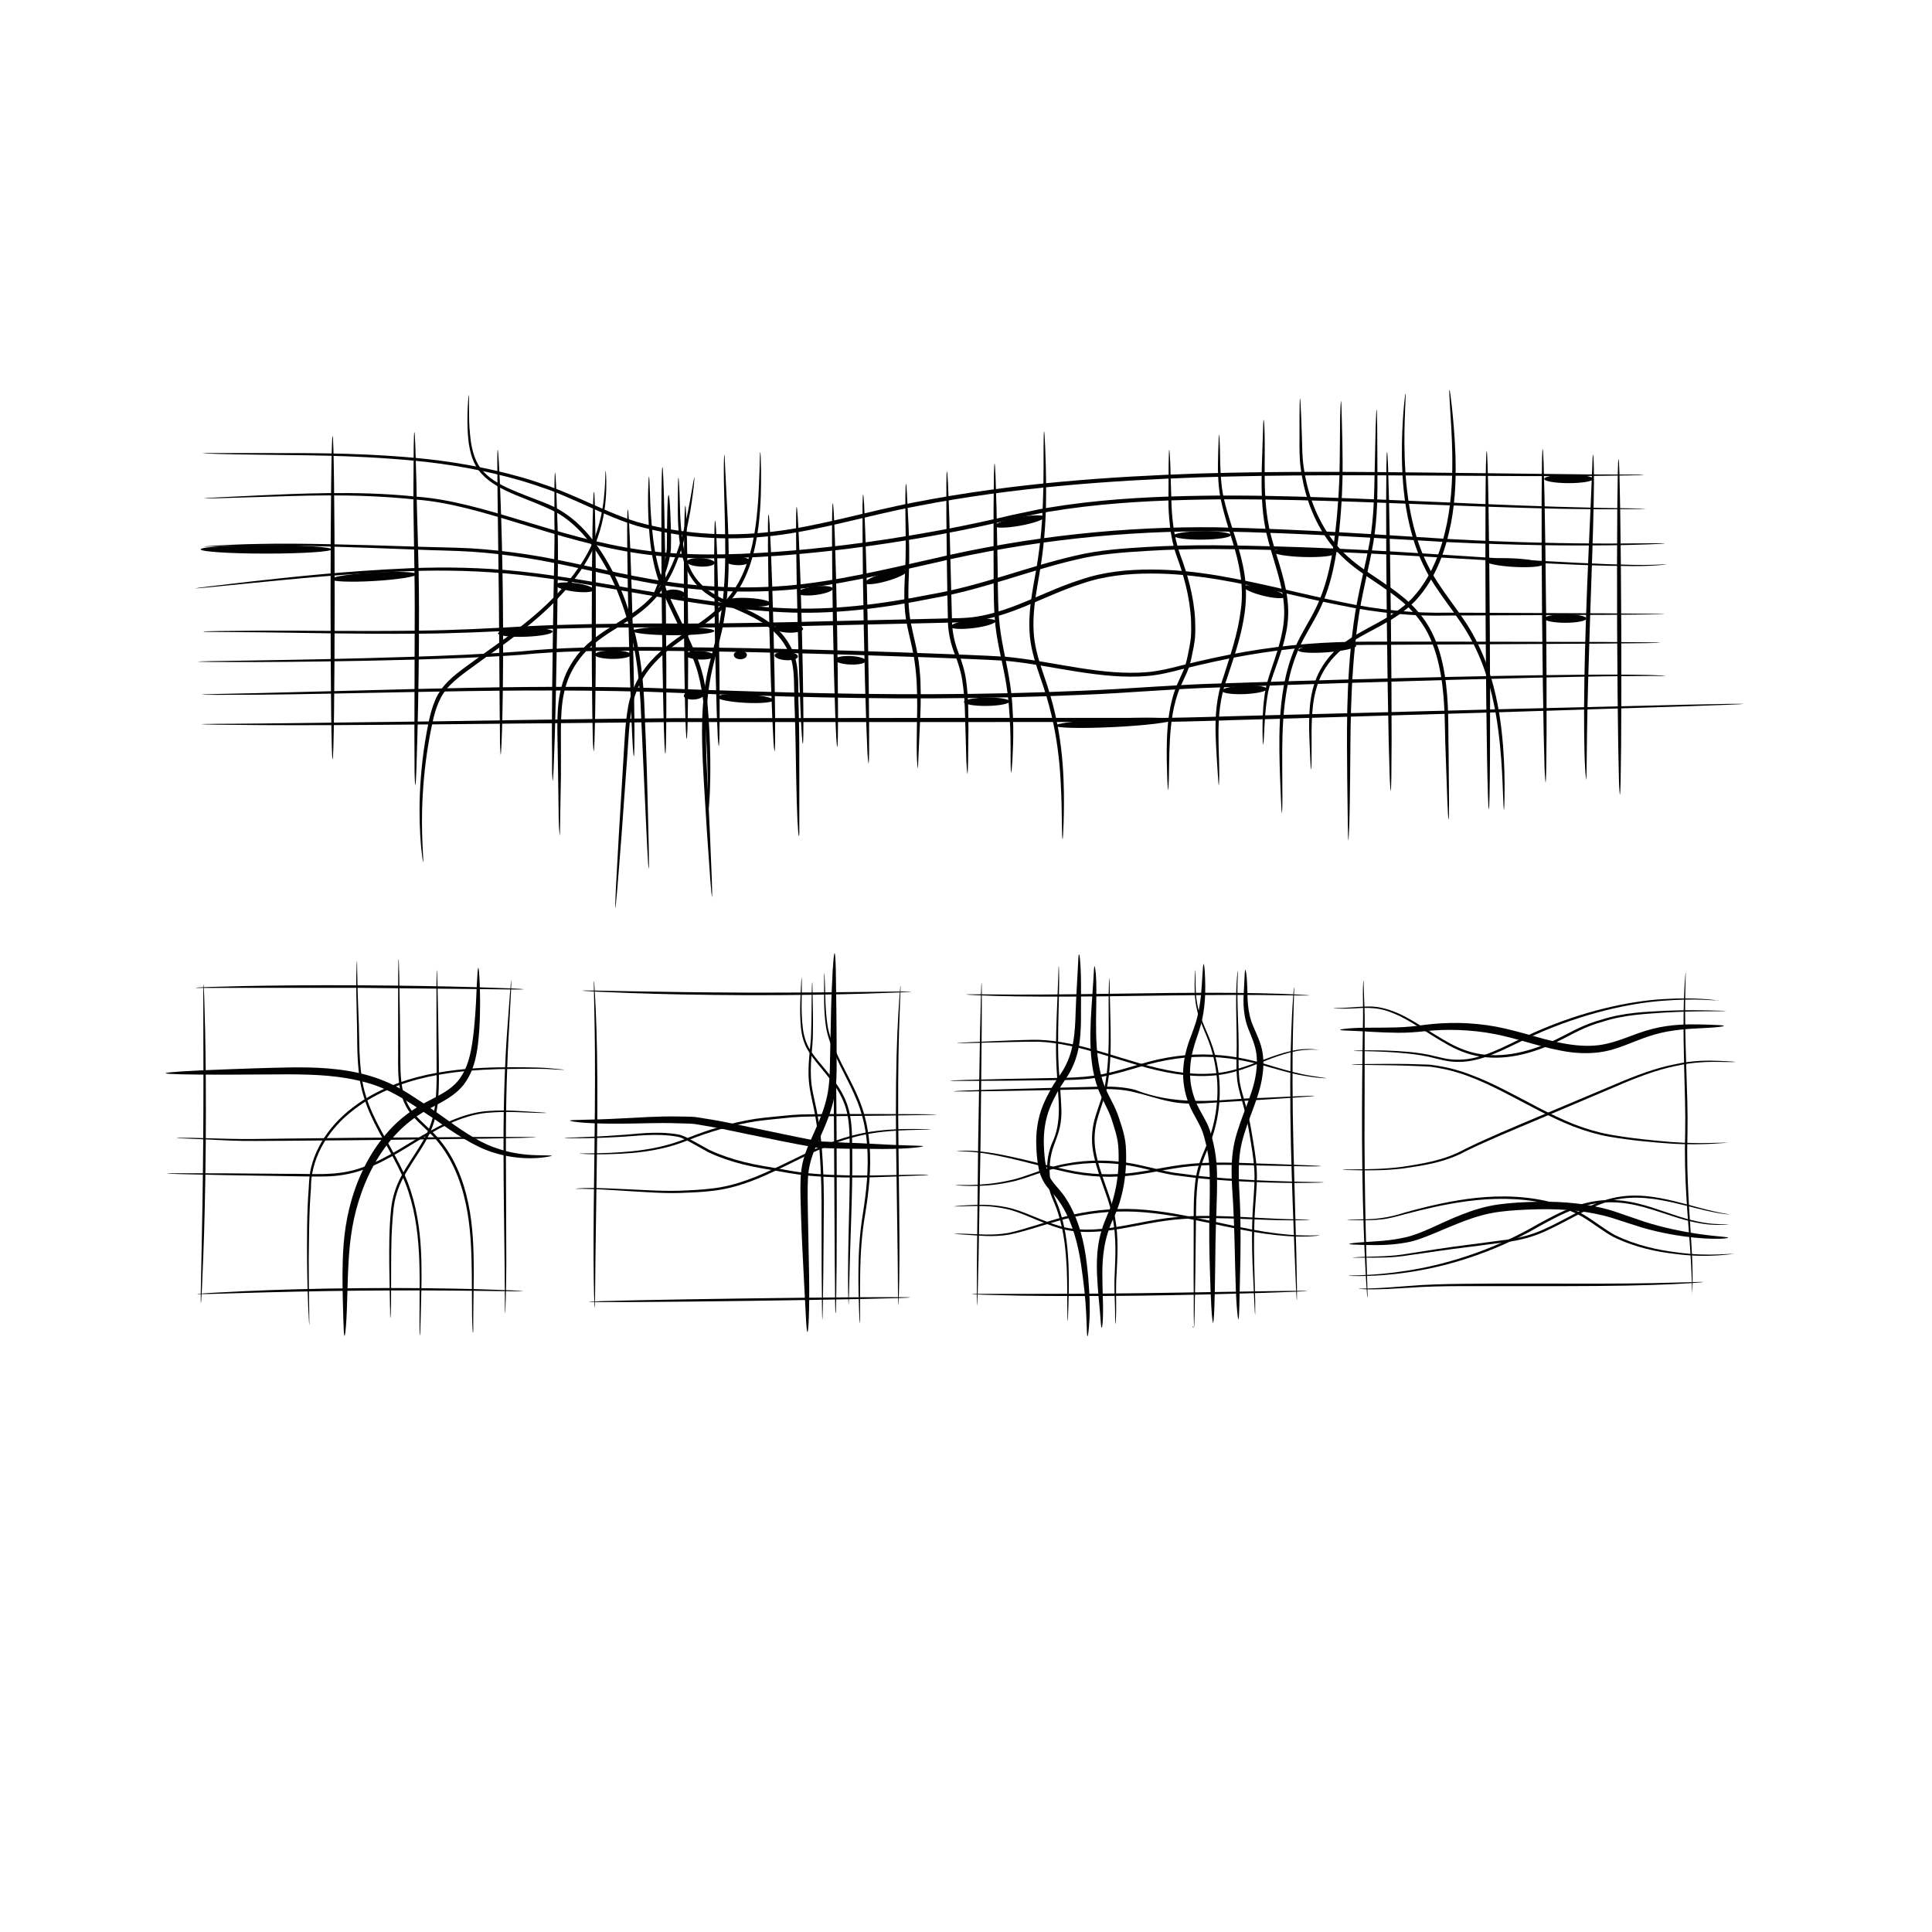 <?xml version="1.0" encoding="UTF-8"?>
<svg id="Capa_1" data-name="Capa 1" xmlns="http://www.w3.org/2000/svg" version="1.1" viewBox="0 0 226.77 226.77">
  <defs>
    <style>
      .cls-1 {
        fill: none;
        stroke: #040404;
        stroke-miterlimit: 10;
        stroke-width: .37px;
      }

      .cls-2 {
        fill: #020202;
        stroke-width: 0px;
      }
    </style>
  </defs>
  <g>
    <path class="cls-2" d="M76.49,70.33c-.06-.04.26-.67.67-1.72.41-1.05.96-2.53,1.11-4.22.03-3.43.06-6.29.21-6.28.07,0,.13.7.19,1.84.04,1.15.13,2.69.08,4.48-.17,1.79-.79,3.29-1.28,4.32-.51,1.03-.94,1.61-.99,1.58Z"/>
    <g>
      <g>
        <path class="cls-2" d="M192.93,55.74s-.15.02-.44.03c-.29,0-.73.02-1.3.03-1.14.02-2.82.04-4.99.07-4.33.04-10.6,0-18.34-.05-7.74-.04-16.96-.11-27.19.21-10.21.38-21.47,1.12-33.06,3.38-5.79,1.09-11.32,2.84-16.9,3.48-5.57.66-11.04.21-16.01-1.18-2.47-.76-4.73-1.86-6.94-2.84-1.11-.49-2.2-.96-3.3-1.37-1.1-.39-2.2-.76-3.28-1.08-4.36-1.26-8.55-1.96-12.39-2.33-7.7-.74-13.98-.63-18.3-.72-2.16-.03-3.85-.05-4.99-.09-.57-.02-1-.04-1.3-.05-.29-.01-.44-.03-.44-.03,0,0,.15-.01.44-.02.29,0,.73,0,1.3,0,1.14,0,2.82,0,4.99,0,4.33.03,10.61-.13,18.33.57,3.86.36,8.08,1.04,12.47,2.29,1.1.32,2.2.69,3.31,1.08,1.11.41,2.22.88,3.33,1.36,2.22.97,4.47,2.06,6.9,2.8,4.88,1.35,10.33,1.79,15.82,1.13,5.51-.63,11.04-2.38,16.86-3.48,11.63-2.26,22.91-2.99,33.14-3.35,10.24-.3,19.46-.19,27.2-.11,7.74.09,14.01.16,18.33.21,2.16,0,3.85.01,4.99.02.57,0,1,.01,1.3.01.29,0,.44.02.44.02Z"/>
        <path class="cls-2" d="M193.16,59.72s-.15.02-.44.02c-.29,0-.72.01-1.29.02-1.14,0-2.81.04-4.97,0-4.32-.02-10.57-.22-18.28-.52-3.86-.15-8.08-.32-12.62-.45-4.54-.13-9.38-.24-14.48-.15-5.1.09-10.45.33-15.94,1.11-1.37.21-2.75.4-4.12.72-1.38.28-2.76.58-4.16.92-2.8.64-5.66,1.2-8.57,1.71-5.81,1.01-11.53,1.74-17.08,2.14-5.54.39-10.95.49-16.03-.25-10.18-1.48-18.59-5.77-26.33-6.35-7.67-.8-13.94-.41-18.24-.31-2.16.06-3.83.11-4.97.15-.57,0-1,.01-1.29.02-.29,0-.44-.01-.44-.01,0,0,.15-.02.44-.04.29-.01.72-.04,1.29-.07,1.14-.05,2.81-.14,4.97-.24,2.16-.1,4.8-.22,7.87-.26,3.07-.03,6.57.01,10.42.42,7.81.55,16.27,4.81,26.35,6.25,5.04.72,10.41.62,15.94.22,5.53-.41,11.24-1.14,17.03-2.15,2.9-.5,5.75-1.07,8.54-1.7,1.39-.34,2.78-.64,4.17-.92,1.38-.32,2.78-.51,4.15-.72,5.52-.78,10.89-1.01,16-1.09,5.11-.08,9.96.05,14.5.2,4.54.15,8.76.35,12.62.51,7.71.35,13.95.59,18.27.68,2.16.07,3.83.06,4.97.09.57.01,1,.02,1.29.03.29,0,.44.03.44.03Z"/>
        <path class="cls-2" d="M195.36,63.79s-.15.02-.44.04c-.29.01-.73.03-1.31.06-1.15.04-2.84.1-5.03.12-4.37.05-10.69,0-18.49-.37-7.8-.43-17.07-1.08-27.38-1.27-10.3-.09-21.64,1-33.23,3.74-5.8,1.3-11.49,2.68-17.11,3.14-5.62.44-11.1.08-16.18-.84-5.1-.9-9.83-2.21-14.36-2.91-2.26-.36-4.46-.61-6.58-.75-2.12-.13-4.17-.14-6.12-.23-7.8-.3-14.11-.53-18.47-.49-2.18,0-3.87.06-5.02.09-.57.02-1.01.03-1.31.04-.29,0-.45,0-.45,0,0,0,.15-.02.44-.05.29-.02.73-.05,1.3-.09,1.15-.06,2.84-.15,5.03-.18,4.37-.1,10.69.08,18.49.33,1.95.07,3.99.08,6.13.19,2.13.13,4.34.37,6.62.72,4.56.68,9.3,1.99,14.37,2.87,5.07.9,10.49,1.25,16.07.8,5.58-.47,11.24-1.84,17.05-3.14,11.61-2.75,23.01-3.83,33.34-3.72,10.33.22,19.6.9,27.39,1.38,7.79.43,14.11.52,18.47.53,2.18-.01,3.88-.02,5.02-.03.57,0,1.01-.01,1.31-.01.29,0,.45.01.45.01Z"/>
        <path class="cls-2" d="M195.56,66.23s-.6.13-1.76.17c-1.16.07-2.87.05-5.07.01-4.4-.11-10.77-.44-18.62-.91-7.85-.49-17.22-.99-27.61-1.06-2.6,0-5.26.06-7.97.23-2.72.17-5.49.35-8.22,1.02-5.49,1.26-10.97,3.53-16.93,4.55-5.89,1.2-11.78,1.91-17.47,1.62-5.68-.27-11.09-1.19-16.22-2.07-5.13-.9-9.99-1.8-14.58-2.31-4.59-.5-8.9-.58-12.83-.45-7.86.29-14.2.97-18.58,1.39-2.19.22-3.89.39-5.04.5-.58.05-1.02.09-1.31.12-.3.02-.45.02-.45.02,0,0,.15-.03.44-.07.29-.04.73-.09,1.31-.17,1.15-.14,2.85-.33,5.03-.59,4.38-.48,10.71-1.2,18.59-1.54,3.94-.15,8.27-.1,12.88.39,4.61.5,9.49,1.39,14.61,2.27,5.13.86,10.52,1.77,16.16,2.03,5.64.28,11.48-.43,17.35-1.62,5.92-1.01,11.36-3.26,16.92-4.53,2.78-.67,5.59-.85,8.3-1.02,2.72-.16,5.4-.22,8-.21,10.42.09,19.78.63,27.64,1.16,7.85.51,14.21.9,18.61,1.06,2.2.07,3.91.12,5.06.08,1.16-.01,1.76-.11,1.76-.08Z"/>
        <path class="cls-2" d="M23.89,74.13s.15-.02.45-.03c.3,0,.73-.02,1.31-.03,1.15-.01,2.85-.03,5.04-.05,4.37-.03,10.7.11,18.52,0,3.91-.04,8.18-.25,12.77-.52,4.6-.23,9.51-.3,14.68-.32,10.34.1,21.7-.33,33.63-.57,1.5-.06,2.97,0,4.4-.24,1.43-.23,2.82-.66,4.18-1.16,2.7-1.01,5.27-2.32,7.98-3.17,2.69-.93,5.52-1.19,8.23-1.19,2.72,0,5.38.29,7.93.72,5.11.87,9.86,2.18,14.36,3.08,4.49.97,8.75,1.35,12.66,1.26,7.82.03,14.14.06,18.52.08,2.19.02,3.88.04,5.04.05.58.01,1.01.02,1.31.02.3,0,.45.02.45.02,0,0-.15.02-.45.02-.3,0-.73.01-1.31.02-1.15.01-2.85.03-5.04.05-4.37.02-10.7.04-18.52.08-3.91.11-8.23-.26-12.74-1.21-4.52-.88-9.27-2.18-14.35-3.03-2.54-.41-5.17-.7-7.86-.69-2.69,0-5.44.27-8.08,1.18-2.66.84-5.22,2.15-7.96,3.17-1.37.51-2.79.94-4.27,1.19-1.48.25-2.99.19-4.47.25-11.93.24-23.29.65-33.63.53-5.17,0-10.08.06-14.67.28-4.59.25-8.88.44-12.79.46-7.82.06-14.15-.12-18.52-.16-2.19-.02-3.88-.03-5.03-.04-.58,0-1.01-.01-1.31-.01-.3,0-.45-.02-.45-.02Z"/>
        <path class="cls-2" d="M194.87,75.43s-.15.02-.44.03c-.29,0-.73.01-1.3.03-1.15.01-2.84.03-5.02.05-4.36.03-10.66.06-18.45.11-1.95,0-3.99.02-6.11.03-2.13.01-4.33,0-6.62.09-4.57.18-9.42.79-14.44,1.9-1.26.27-2.52.57-3.8.89-1.26.33-2.59.66-3.95.78-2.72.24-5.5-.07-8.27-.5-2.78-.43-5.57-1.01-8.43-1.28-2.87-.18-5.82-.26-8.78-.39-11.88-.43-23.2-.74-33.49-.79-5.15,0-10.03.01-14.59.48-4.58.32-8.84.45-12.74.57-7.79.21-14.09.26-18.45.28-2.18,0-3.87,0-5.02-.01-.57,0-1.01-.02-1.3-.02-.29,0-.44-.02-.44-.02,0,0,.15-.02.44-.03.29,0,.73-.01,1.3-.03,1.15-.02,2.84-.04,5.02-.08,4.36-.07,10.66-.18,18.44-.43,3.89-.13,8.15-.29,12.72-.63,4.56-.48,9.48-.52,14.62-.52,10.3.03,21.63.32,33.51.76,2.97.12,5.9.21,8.8.39,2.9.27,5.7.86,8.46,1.29,2.76.44,5.5.74,8.16.51,1.33-.12,2.6-.43,3.88-.76,1.28-.32,2.55-.62,3.81-.89,5.04-1.1,9.93-1.7,14.52-1.86,2.29-.09,4.51-.06,6.64-.07,2.13,0,4.17,0,6.11,0,7.79.02,14.09.03,18.45.04,2.18.02,3.87.03,5.02.04.57,0,1.01.02,1.3.02.29,0,.44.02.44.02Z"/>
        <path class="cls-2" d="M195.45,79.34s-.15.01-.44.01c-.29,0-.73,0-1.3-.01-1.14.01-2.83.03-5.01.04-4.35.06-10.64.21-18.41.42-7.77.22-17.02.5-27.3.89-5.14.14-10.51.66-16.1.87-5.59.25-11.39.38-17.32.41-11.87.06-23.18-.39-33.44-.77-10.27-.28-19.53-.12-27.3.02-7.77.15-14.06.29-18.41.32-2.17,0-3.86.02-5.01.02-.57,0-1.01,0-1.3-.01-.29,0-.44-.02-.44-.02,0,0,.15-.02.44-.03.29,0,.73-.02,1.3-.04,1.14-.03,2.83-.06,5.01-.11,4.35-.11,10.64-.28,18.41-.48,7.77-.18,17.03-.39,27.32-.13,10.28.37,21.57.79,33.43.74,5.93-.02,11.72-.15,17.3-.4,5.58-.21,10.96-.72,16.11-.85,10.28-.36,19.53-.6,27.3-.78,7.77-.17,14.07-.26,18.42-.27,2.17,0,3.86.02,5.01.05.57.03,1.01.05,1.3.06.29.02.44.04.44.04Z"/>
        <path class="cls-2" d="M204.68,82.62s-.16.02-.47.04c-.31.01-.77.03-1.37.06-1.21.04-2.98.11-5.27.19-4.58.15-11.2.36-19.39.62-8.19.24-17.94.53-28.76.86-5.41.12-11.09.42-16.99.35-5.89,0-11.99,0-18.24.01-12.5,0-24.41,0-35.24,0-10.83.1-20.58.2-28.77.28-8.19.08-14.82.11-19.4.08-2.29-.02-4.07-.04-5.27-.05-.6-.01-1.06-.02-1.37-.03-.31,0-.47-.03-.47-.03,0,0,.16-.02.47-.02.31,0,.77-.01,1.37-.02,1.21,0,2.98-.02,5.27-.04,4.58-.06,11.21-.14,19.4-.24,8.19-.12,17.94-.3,28.77-.38,10.83-.01,22.74-.03,35.23-.04,6.25,0,12.35,0,18.24,0,5.89.08,11.57-.21,16.99-.32,10.82-.28,20.57-.54,28.76-.75,8.19-.2,14.81-.36,19.39-.47,2.29-.04,4.07-.08,5.27-.1.6,0,1.06-.01,1.37-.01.31,0,.47.01.47.01Z"/>
      </g>
      <g>
        <path class="cls-2" d="M148.25,87.38s-.05-.54-.06-1.52c0-.98-.01-2.41.23-4.16.19-1.78,1.08-3.73,1.7-5.94.31-1.1.57-2.28.61-3.52.04-1.24-.14-2.52-.45-3.8-.63-2.57-1.58-4.97-1.91-7.31-.34-2.32-.3-4.43-.27-6.18.06-1.75.11-3.17.14-4.15.03-.98.04-1.52.08-1.52.02,0,.04.13.06.39.02.26.04.64.05,1.13.03.98.02,2.4.01,4.16,0,1.75,0,3.84.37,6.11.34,2.27,1.3,4.64,1.94,7.27.31,1.31.5,2.64.45,3.93-.05,1.29-.32,2.51-.65,3.63-.66,2.25-1.56,4.14-1.79,5.86-.28,1.72-.32,3.14-.37,4.12-.05.98-.09,1.52-.13,1.52Z"/>
        <g>
          <path class="cls-2" d="M94.23,87.3c-.13,0-.4-6.22-.6-13.89-.2-7.68-.25-13.9-.12-13.91.13,0,.4,6.22.6,13.89.2,7.68.25,13.9.12,13.91Z"/>
          <g>
            <path class="cls-2" d="M72.22,106.61s-.02-.21,0-.6c.02-.4.04-.98.07-1.73.08-1.5.2-3.67.35-6.35.16-2.68.36-5.88.57-9.42.12-1.77.17-3.63.52-5.57.34-1.94,1.29-3.86,2.7-5.39,1.4-1.56,3.1-2.69,4.7-3.77,1.6-1.07,3.09-2.17,4.23-3.51,1.14-1.32,1.88-2.84,2.37-4.32.5-1.48.78-2.92.96-4.24.36-2.65.39-4.83.45-6.32.02-.75.04-1.33.05-1.73.01-.4.03-.6.05-.6s.03.21.05.6c0,.4.02.98.04,1.73,0,1.5.02,3.69-.3,6.37-.17,1.34-.43,2.8-.92,4.32-.49,1.51-1.24,3.1-2.42,4.48-1.17,1.39-2.7,2.53-4.3,3.61-1.6,1.08-3.26,2.2-4.61,3.7-1.37,1.48-2.27,3.28-2.6,5.16-.35,1.87-.41,3.75-.54,5.52-.25,3.54-.48,6.73-.68,9.41-.21,2.68-.38,4.84-.5,6.34-.07.75-.12,1.33-.16,1.72-.04.39-.07.6-.09.6Z"/>
            <path class="cls-2" d="M49.67,101.2s-.05-.19-.1-.54c-.05-.36-.11-.89-.17-1.57-.11-1.37-.21-3.36-.12-5.83.1-2.46.38-5.39,1.05-8.58.17-.8.38-1.62.72-2.43.33-.81.85-1.57,1.49-2.22.63-.65,1.36-1.2,2.1-1.75.74-.54,1.49-1.08,2.25-1.63,3.06-2.16,5.94-4.26,8.17-6.6,2.26-2.31,3.93-4.73,4.77-7.02.85-2.28,1.05-4.28,1.15-5.63.09-1.37.06-2.13.11-2.13.02,0,.03.19.05.55.02.36.04.9.02,1.59-.04,1.37-.19,3.4-1.02,5.74-.81,2.36-2.51,4.86-4.77,7.21-2.24,2.39-5.16,4.53-8.21,6.69-.76.55-1.5,1.09-2.24,1.63-.73.54-1.44,1.08-2.04,1.69-1.25,1.21-1.77,2.84-2.11,4.41-.69,3.16-1.01,6.06-1.15,8.51-.14,2.44-.09,4.43-.03,5.8.03.68.06,1.22.08,1.58.02.36.02.55,0,.55Z"/>
            <path class="cls-2" d="M65.72,98.06s-.04-.17-.07-.48c-.03-.32-.06-.79-.07-1.39-.02-1.21-.04-2.96-.07-5.13-.02-1.08-.04-2.27-.06-3.54-.02-1.27-.07-2.64.02-4.08.08-1.44.35-2.98,1-4.44.67-1.45,1.69-2.8,3.01-3.85,1.3-1.07,2.73-1.86,4.02-2.7,1.3-.83,2.48-1.75,3.36-2.84,1.79-2.18,2.62-4.68,3.22-6.73.56-2.08.86-3.81,1.07-5,.1-.6.18-1.06.24-1.37.06-.31.1-.48.11-.48.02,0,.01.17-.02.49-.02.32-.07.79-.15,1.39-.15,1.2-.4,2.94-.93,5.06-.56,2.08-1.36,4.64-3.2,6.93-.92,1.14-2.13,2.11-3.45,2.95-1.31.86-2.72,1.64-3.97,2.68-1.27,1.01-2.24,2.3-2.88,3.68-.63,1.39-.9,2.86-.99,4.27-.1,1.41-.07,2.77-.07,4.04,0,1.27,0,2.46,0,3.54-.04,2.16-.07,3.92-.09,5.13,0,.6-.01,1.07-.02,1.39,0,.32,0,.49-.03.49Z"/>
            <path class="cls-2" d="M93.76,98.13s-.04-.17-.07-.49c-.02-.32-.05-.8-.09-1.41-.06-1.22-.11-3-.15-5.19-.04-2.19-.07-4.8-.17-7.69-.09-1.44-.02-2.99-.15-4.53-.07-.77-.24-1.54-.55-2.25-.32-.72-.76-1.4-1.31-1.99-2.24-2.46-5.6-3.02-8.04-4.69-1.25-.8-2.19-1.97-2.68-3.19-.5-1.22-.71-2.43-.83-3.53-.22-2.2-.15-3.98-.15-5.2.01-.61.02-1.09.02-1.41,0-.32.02-.49.04-.49.02,0,.04.17.06.49.02.32.05.8.07,1.41.06,1.22.03,3,.3,5.16.14,1.07.37,2.25.86,3.41.49,1.16,1.35,2.22,2.56,2.98,1.19.79,2.6,1.34,4.05,1.98,1.44.64,2.94,1.47,4.11,2.75.58.63,1.05,1.36,1.4,2.12.34.78.51,1.6.58,2.4.14,1.61.05,3.11.13,4.56.08,2.9.07,5.51.07,7.7,0,2.19,0,3.96,0,5.19,0,.61,0,1.09,0,1.41,0,.32-.02.49-.03.49Z"/>
            <path class="cls-2" d="M83.14,94.98s-.04-.56-.05-1.58c0-1.02-.02-2.49-.08-4.3-.07-1.81-.18-3.98-.42-6.36-.13-1.19-.31-2.43-.65-3.68-.33-1.25-.88-2.47-1.46-3.74-1.07-2.56-2.39-4.85-3.18-7.17-.79-2.31-1.01-4.51-1.14-6.32-.11-1.82-.11-3.3-.08-4.32.03-1.02.06-1.58.1-1.58.03,0,.06.56.09,1.58.03,1.02.08,2.49.24,4.29.17,1.8.43,3.96,1.23,6.2.78,2.24,2.13,4.55,3.2,7.12.57,1.26,1.13,2.52,1.47,3.81.35,1.28.52,2.55.64,3.76.22,2.41.29,4.58.32,6.4.02,1.82-.02,3.3-.07,4.32-.05,1.02-.11,1.58-.14,1.58Z"/>
            <path class="cls-2" d="M83.58,105.3s-.04-.18-.08-.53c-.03-.35-.07-.86-.13-1.52-.09-1.32-.22-3.23-.39-5.58-.14-2.36-.34-5.16-.49-8.29-.13-3.12-.22-6.6.49-10.18.36-1.79.89-3.47,1.26-5.12.38-1.64.59-3.26.72-4.81.24-3.1.17-5.91.12-8.27-.06-2.36-.12-4.27-.12-5.6,0-.66,0-1.17.02-1.52.01-.35.03-.53.04-.53.02,0,.04.18.05.53.02.35.04.86.07,1.52.07,1.32.16,3.23.28,5.59.1,2.36.2,5.18-.02,8.32-.12,1.57-.32,3.21-.7,4.88-.38,1.67-.9,3.35-1.25,5.1-.69,3.51-.62,6.96-.52,10.07.15,3.12.28,5.93.39,8.29.1,2.36.18,4.27.23,5.59.02.66.03,1.17.04,1.52,0,.35,0,.53-.02.53Z"/>
            <path class="cls-2" d="M76.14,101.94s-.04-.22-.07-.65c-.03-.43-.06-1.06-.11-1.88-.08-1.63-.19-3.99-.32-6.9-.14-2.91-.3-6.38-.47-10.23-.13-1.92-.3-3.93-.69-5.98-.39-2.05-.96-4.14-1.75-6.2-.78-2.07-1.77-3.99-2.96-5.69-1.18-1.7-2.6-3.16-4.23-4.13-3.29-1.79-6.99-2.41-9.06-4.72-1.03-1.14-1.31-2.54-1.48-3.68-.13-1.16-.15-2.17-.13-2.98,0-.82.05-1.45.08-1.88.03-.43.05-.65.07-.65.02,0,.03.23.03.66,0,.43-.01,1.06.01,1.88,0,.81.06,1.81.21,2.95.19,1.11.49,2.45,1.47,3.49.95,1.06,2.4,1.77,3.97,2.41.79.33,1.61.64,2.47.97.84.33,1.76.65,2.59,1.18,1.7,1,3.17,2.5,4.38,4.24,1.22,1.73,2.24,3.7,3.03,5.79,1.62,4.19,2.25,8.47,2.43,12.32.17,3.86.3,7.33.37,10.24.07,2.92.13,5.27.17,6.91,0,.82.02,1.45.02,1.88,0,.43,0,.66-.03.66Z"/>
            <path class="cls-2" d="M124.71,98.5s-.03-.17-.04-.49c0-.32-.02-.8-.03-1.41-.02-1.22-.03-2.99-.16-5.17-.13-2.18-.41-4.77-1.08-7.57-.33-1.4-.77-2.84-1.29-4.33-.51-1.49-1.04-3.06-1.22-4.76-.33-3.42.59-6.56.97-9.4.42-2.85.54-5.45.59-7.64.05-2.18.04-3.96.04-5.18,0-.61.01-1.09.02-1.41,0-.32.02-.49.04-.49.02,0,.04.17.06.49.02.32.04.8.07,1.41.05,1.22.11,3,.11,5.19,0,2.19-.09,4.81-.49,7.69-.36,2.87-1.25,6-.93,9.28.17,1.63.68,3.17,1.19,4.66.52,1.49.95,2.96,1.28,4.38.65,2.84.9,5.46.99,7.65.09,2.19.05,3.97.01,5.19-.03.61-.05,1.09-.06,1.41-.02.32-.04.49-.06.49Z"/>
            <path class="cls-2" d="M137.09,92.72s-.06-.57-.09-1.6c-.03-1.03-.09-2.52-.03-4.37.08-1.84.24-4.09,1.19-6.4.24-.57.53-1.13.76-1.7.25-.57.38-1.18.52-1.83.13-.64.26-1.31.34-1.97.05-.65.04-1.36.02-2.04-.14-2.78-.88-5.35-1.72-7.63-.4-1.16-.63-2.33-.75-3.41-.12-1.09-.2-2.1-.18-3.02,0-1.85.01-3.34.02-4.37.02-1.03.04-1.6.07-1.6.03,0,.07.57.12,1.6.03,1.03.08,2.52.13,4.35.05,1.83.22,4.03,1.01,6.31.85,2.26,1.64,4.91,1.78,7.75.02.72.04,1.4-.02,2.12-.08.7-.21,1.36-.35,2.01-.13.64-.29,1.31-.55,1.91-.25.6-.54,1.15-.78,1.7-.94,2.21-1.14,4.42-1.26,6.24-.1,1.83-.09,3.32-.12,4.35-.01.52-.03.92-.05,1.19-.02.27-.03.41-.05.41Z"/>
            <path class="cls-2" d="M143.04,92.18s-.06-.59-.12-1.64c-.06-1.06-.19-2.58-.24-4.49-.04-1.89.06-4.23.93-6.62.75-2.39,1.68-4.99,2.03-7.84.4-2.85-.21-5.55-.94-7.93-.72-2.39-1.45-4.56-1.63-6.48-.19-1.91-.09-3.45-.07-4.5.04-1.06.05-1.65.09-1.65.02,0,.03.15.05.43.02.28.03.69.05,1.22.04,1.06,0,2.6.22,4.46.22,1.86.97,3.99,1.72,6.39.37,1.2.73,2.48.94,3.85.21,1.37.24,2.82.06,4.27-.36,2.92-1.32,5.54-2.09,7.92-.88,2.34-1.01,4.59-1.02,6.48,0,1.89.09,3.42.09,4.48,0,.53,0,.94-.02,1.22-.01.28-.03.43-.05.43Z"/>
            <path class="cls-2" d="M150.47,95.48s-.04-.17-.06-.5c-.02-.33-.04-.82-.07-1.44-.05-1.25-.14-3.07-.17-5.32-.02-2.24,0-4.94.55-7.89.28-1.47.7-3,1.37-4.49.65-1.51,1.6-2.9,2.34-4.42,1.48-3.05,1.99-6.31,2.33-9.24.33-2.94.47-5.6.49-7.85.02-2.24.04-4.06.05-5.31.02-.63.04-1.11.05-1.45.02-.33.04-.5.05-.5.02,0,.03.17.05.5.01.33.03.82.04,1.44.03,1.25.09,3.07.1,5.32.02,2.25-.09,4.93-.39,7.89-.32,2.95-.82,6.26-2.34,9.4-.76,1.56-1.71,2.94-2.35,4.4-.66,1.45-1.08,2.94-1.37,4.38-.56,2.89-.62,5.57-.64,7.81,0,2.24.01,4.06.02,5.31,0,.63,0,1.12-.02,1.45-.01.33-.03.5-.04.5Z"/>
            <path class="cls-2" d="M170.02,96.15s-.04-.19-.06-.56c-.02-.37-.05-.92-.08-1.62-.05-1.41-.12-3.44-.21-5.96-.11-2.52,0-5.52-.55-8.78-.28-1.62-.72-3.31-1.53-4.9-.81-1.58-2.04-2.99-3.55-4.15-1.49-1.18-3.11-2.13-4.57-3.22-1.48-1.07-2.78-2.33-3.73-3.72-1.92-2.79-2.75-5.8-3.07-8.3-.17-1.26-.14-2.42-.14-3.41,0-1,0-1.86,0-2.56,0-.7.01-1.25.02-1.62,0-.37.02-.56.04-.57.02,0,.04.19.06.56.02.37.04.92.08,1.62.02.7.05,1.57.09,2.57.03,1,.02,2.13.21,3.37.35,2.46,1.2,5.39,3.09,8.09.94,1.35,2.18,2.55,3.64,3.6,1.44,1.07,3.07,2.02,4.59,3.23,1.54,1.18,2.83,2.66,3.67,4.31.84,1.65,1.28,3.39,1.55,5.04.54,3.32.39,6.35.46,8.85.02,2.52.04,4.55.05,5.96,0,.7,0,1.25-.01,1.62,0,.37-.02.57-.04.57Z"/>
            <path class="cls-2" d="M158.27,98.69s-.03-.18-.04-.52c0-.34-.01-.84-.03-1.48-.02-1.29-.04-3.15-.07-5.45-.02-4.59-.2-10.98.74-17.98.46-3.5,1.39-6.74,1.91-9.72.51-2.98.51-5.72.57-8.02.05-2.3.09-4.16.12-5.45.03-.64.04-1.14.06-1.48.02-.34.04-.52.05-.52.02,0,.03.18.04.52,0,.34.02.84.03,1.48,0,1.29.02,3.15.03,5.45,0,2.3.03,5.06-.47,8.09-.5,3.02-1.42,6.24-1.87,9.71-.93,6.94-.8,13.32-.87,17.91-.02,2.3-.05,4.16-.09,5.45-.03.64-.05,1.14-.07,1.48-.02.34-.04.52-.06.52Z"/>
            <path class="cls-2" d="M170.15,45.79s.05.18.09.51c.04.34.1.84.18,1.48.13,1.29.32,3.16.41,5.49.07,2.32.06,5.12-.52,8.16-.6,3-1.69,6.39-4.16,9.07-2.54,2.67-6,3.58-8.34,5.48-1.2.92-2.1,2.06-2.7,3.25-.58,1.2-.86,2.44-1,3.58-.25,2.29-.13,4.17-.16,5.47,0,.65,0,1.15-.02,1.5-.01.34-.03.52-.05.52s-.03-.18-.05-.52c-.02-.34-.04-.84-.07-1.49-.04-1.29-.21-3.17,0-5.51.12-1.16.38-2.45.98-3.71.61-1.25,1.55-2.46,2.78-3.42,2.43-1.98,5.86-2.92,8.26-5.46,2.37-2.57,3.47-5.88,4.07-8.83.59-2.99.64-5.76.61-8.07-.04-2.31-.18-4.19-.26-5.48-.04-.65-.07-1.15-.08-1.49-.01-.34-.01-.52,0-.52Z"/>
            <path class="cls-2" d="M176.52,95.06s-.03-.18-.05-.52c-.01-.34-.03-.85-.06-1.5-.05-1.3-.11-3.18-.34-5.49-.23-2.3-.6-5.06-1.51-7.97-.45-1.46-1.05-2.95-1.83-4.41-.76-1.47-1.78-2.86-2.82-4.3-1.04-1.44-2.06-2.87-2.78-4.41-.75-1.52-1.26-3.08-1.63-4.58-.74-3.02-.91-5.82-.95-8.15-.03-2.33.09-4.22.19-5.52.05-.65.11-1.15.15-1.49.04-.34.07-.52.09-.52.02,0,.02.18,0,.52-.01.34-.03.85-.06,1.5-.05,1.3-.12,3.18-.04,5.5.08,2.31.29,5.08,1.04,8.05.38,1.48.89,3,1.63,4.48.71,1.5,1.71,2.9,2.75,4.34,1.04,1.43,2.08,2.85,2.85,4.36.79,1.49,1.39,3.02,1.84,4.5.9,2.97,1.24,5.75,1.43,8.07.18,2.33.19,4.21.18,5.52,0,.65-.02,1.16-.03,1.5-.01.34-.03.52-.05.52Z"/>
            <path class="cls-2" d="M163.23,92.86s-.07-.56-.11-1.56c-.03-1.01-.07-2.46-.12-4.26-.08-3.6-.16-8.58-.22-14.07-.06-5.49-.09-10.47-.08-14.07.01-1.8.02-3.26.03-4.27.02-1.01.04-1.57.08-1.57.03,0,.07.56.11,1.56.03,1.01.07,2.46.12,4.26.08,3.6.16,8.58.22,14.07s.09,10.47.08,14.07c-.01,1.8-.02,3.26-.03,4.27-.02,1.01-.04,1.56-.08,1.56Z"/>
            <path class="cls-2" d="M118.67,90.67s-.05-.51-.05-1.43c0-.92.01-2.25-.05-3.9-.07-1.64-.19-3.6-.58-5.72-.38-2.13-1.04-4.46-1.23-7-.18-2.53-.11-4.92-.14-7.1,0-2.18,0-4.14,0-5.79.02-1.65.03-2.98.04-3.9.02-.92.05-1.43.08-1.43s.07.51.11,1.43c.03.92.07,2.26.12,3.9.03,1.65.07,3.61.11,5.79.06,2.18,0,4.58.18,7.07.19,2.48.82,4.8,1.18,6.96.38,2.17.46,4.14.49,5.79.02,1.65-.05,2.99-.1,3.91-.06.92-.11,1.43-.14,1.43Z"/>
            <path class="cls-2" d="M113.54,90.81s-.07-.5-.11-1.4c-.03-.9-.07-2.21-.11-3.83-.06-1.61-.04-3.55-.36-5.63-.15-1.05-.47-2.09-.9-3.18-.43-1.08-.73-2.32-.79-3.57-.12-4.96-.16-9.4-.19-12.64,0-1.62,0-2.92,0-3.83.01-.9.03-1.41.07-1.41.03,0,.07.5.12,1.4.04.9.09,2.21.15,3.83.08,3.23.2,7.69.33,12.62.06,1.22.33,2.35.75,3.44.42,1.08.76,2.2.9,3.27.3,2.15.25,4.08.27,5.7-.02,1.62-.03,2.92-.04,3.83-.02.9-.05,1.41-.08,1.41Z"/>
            <path class="cls-2" d="M107.73,90.23s-.08-.47-.11-1.32c-.03-.85-.02-2.08,0-3.6.03-1.52.08-3.32-.03-5.32-.06-.99-.17-2.04-.36-3.1-.19-1.06-.48-2.15-.72-3.3-.51-2.31-.37-4.57-.27-6.56.1-2,.07-3.8.05-5.32-.02-1.52-.04-2.75-.02-3.6.01-.85.04-1.32.08-1.32.03,0,.07.47.11,1.32.04.85.1,2.08.18,3.59.06,1.52.12,3.33.05,5.35-.07,2.01-.2,4.21.3,6.45.23,1.13.52,2.22.71,3.31.19,1.09.29,2.15.34,3.16.08,2.02,0,3.83-.08,5.35-.07,1.52-.12,2.74-.16,3.59-.03.85-.05,1.32-.08,1.32Z"/>
            <path class="cls-2" d="M101.94,89.64s-.07-.44-.12-1.24c-.03-.8-.08-1.96-.14-3.39-.1-2.86-.21-6.81-.29-11.17-.09-4.36-.14-8.32-.15-11.18,0-1.43,0-2.59,0-3.39.01-.8.04-1.24.07-1.24.03,0,.07.44.12,1.24.03.8.08,1.96.14,3.39.1,2.86.21,6.81.29,11.17.09,4.36.14,8.31.15,11.17,0,1.43,0,2.59,0,3.39-.01.8-.04,1.24-.07,1.24Z"/>
            <path class="cls-2" d="M98.27,87.67c-.13,0-.36-6.4-.5-14.3-.14-7.9-.15-14.3-.02-14.31.13,0,.36,6.4.5,14.3.14,7.9.15,14.3.02,14.31Z"/>
            <path class="cls-2" d="M90.91,88.18s-.08-.39-.12-1.09c-.04-.7-.09-1.72-.15-2.98-.11-2.51-.22-5.99-.32-9.82-.1-3.84-.16-7.31-.18-9.83,0-1.26,0-2.28,0-2.98.01-.7.03-1.09.07-1.1.03,0,.08.39.12,1.09.04.7.09,1.72.15,2.98.11,2.51.22,5.99.32,9.83.1,3.84.16,7.31.18,9.83,0,1.26,0,2.28,0,2.98-.01.7-.03,1.09-.07,1.09Z"/>
            <path class="cls-2" d="M174.75,94.99c-.13,0-.3-9.42-.37-21.03s-.02-21.03.12-21.03.3,9.42.37,21.03.02,21.03-.12,21.03Z"/>
            <path class="cls-2" d="M181.41,91.86s-.07-.55-.11-1.54c-.03-.99-.06-2.43-.11-4.2-.07-3.54-.14-8.44-.19-13.85-.05-5.41-.06-10.31-.05-13.85.02-1.77.03-3.21.04-4.2.02-.99.05-1.54.08-1.54.03,0,.07.55.11,1.54.03.99.06,2.43.11,4.2.07,3.54.14,8.44.19,13.85.05,5.41.06,10.31.05,13.85-.02,1.77-.03,3.21-.04,4.2-.02.99-.05,1.54-.08,1.54Z"/>
            <path class="cls-2" d="M186.18,91.55s-.08-.53-.13-1.5c-.06-.97-.09-2.37-.11-4.1-.04-3.46.04-8.24.22-13.51.18-5.27.41-10.04.56-13.5.07-1.73.13-3.12.17-4.09.03-.96.05-1.5.09-1.5.03,0,.08.53.1,1.5.02.97.02,2.37-.02,4.1-.06,3.46-.24,8.23-.42,13.5-.18,5.27-.31,10.04-.36,13.5-.02,1.73-.04,3.12-.05,4.09,0,.97-.03,1.5-.06,1.5Z"/>
            <path class="cls-2" d="M190.13,93.3s-.07-.55-.1-1.55c-.02-1-.05-2.44-.09-4.22-.06-3.56-.1-8.48-.13-13.92-.02-5.43-.01-10.36.02-13.92.03-1.78.05-3.22.06-4.22.02-1,.05-1.55.09-1.55s.07.55.1,1.55c.02,1,.05,2.44.09,4.22.06,3.56.1,8.48.13,13.91.02,5.43.01,10.35-.02,13.91-.03,1.78-.05,3.22-.06,4.22-.02,1-.05,1.55-.09,1.55Z"/>
            <ellipse class="cls-2" cx="39.04" cy="70.15" rx=".24" ry="18.99"/>
            <path class="cls-2" d="M48.73,92.12s-.06-.58-.07-1.63c0-1.05-.01-2.56-.02-4.44.01-3.75.02-8.92.04-14.63,0-5.71-.2-10.88-.15-14.63.01-1.87.02-3.39.03-4.44.02-1.05.04-1.63.08-1.63.03,0,.07.58.11,1.62.03,1.05.07,2.56.13,4.43.04,3.74.3,8.92.3,14.64.02,5.72-.09,10.89-.18,14.64-.06,1.87-.1,3.39-.13,4.43-.04,1.05-.08,1.63-.11,1.63Z"/>
            <path class="cls-2" d="M58.77,88.62s-.06-.5-.08-1.41c0-.91-.02-2.22-.04-3.84-.02-3.24-.06-7.72-.09-12.67-.06-4.95-.12-9.43-.16-12.67-.01-1.62-.02-2.93-.03-3.84,0-.91.02-1.41.05-1.41.03,0,.08.5.13,1.41.06.91.12,2.22.18,3.84.13,3.24.25,7.72.3,12.68.05,4.95.02,9.43-.05,12.68-.03,1.62-.07,2.93-.11,3.84-.04.91-.08,1.41-.11,1.41Z"/>
            <path class="cls-2" d="M64.87,91.69s-.06-.51-.07-1.42c0-.92,0-2.24-.02-3.88,0-3.28.05-7.8.13-12.81.06-5,.23-9.53.16-12.8,0-1.64.01-2.96.01-3.88.01-.92.04-1.43.07-1.43.03,0,.07.5.12,1.42.03.92.08,2.24.14,3.88.16,3.28.04,7.81-.02,12.81-.08,5-.17,9.53-.27,12.8-.06,1.64-.1,2.96-.14,3.88-.04.92-.08,1.42-.12,1.42Z"/>
            <path class="cls-2" d="M69.68,88.18s-.06-.43-.09-1.2c-.02-.77-.04-1.89-.07-3.26-.04-2.75-.07-6.56-.06-10.76,0-4.2.03-8.01.08-10.76.03-1.38.06-2.49.08-3.26.03-.77.06-1.2.1-1.2s.06.43.09,1.2c.02.77.04,1.88.07,3.26.04,2.75.07,6.56.06,10.76,0,4.2-.03,8.01-.08,10.76-.03,1.38-.06,2.49-.08,3.26-.03.77-.06,1.2-.1,1.2Z"/>
            <ellipse class="cls-2" cx="74.04" cy="74.28" rx=".24" ry="14.49" transform="translate(-1.79 1.83) rotate(-1.4)"/>
            <ellipse class="cls-2" cx="77.92" cy="71.65" rx=".24" ry="16.83" transform="translate(-.72 .79) rotate(-.58)"/>
            <path class="cls-2" d="M80.6,86.72c-.13,0-.28-6.12-.32-13.68-.04-7.56.03-13.68.16-13.68.13,0,.28,6.12.32,13.68.04,7.56-.03,13.68-.16,13.68Z"/>
            <path class="cls-2" d="M84.36,87.59s-.07-.37-.11-1.04c-.03-.67-.07-1.64-.12-2.84-.08-2.39-.16-5.7-.22-9.36-.06-3.66-.08-6.96-.08-9.36.01-1.2.02-2.17.03-2.84.02-.67.04-1.04.08-1.04.03,0,.07.37.11,1.04.03.67.07,1.64.12,2.84.08,2.39.16,5.7.22,9.36.06,3.66.08,6.97.08,9.36-.01,1.2-.02,2.17-.03,2.84-.02.67-.04,1.04-.08,1.04Z"/>
          </g>
        </g>
      </g>
    </g>
  </g>
  <g>
    <ellipse class="cls-2" cx="43.88" cy="67.7" rx="5.04" ry=".5" transform="translate(-3.86 2.66) rotate(-3.33)"/>
    <ellipse class="cls-2" cx="61.66" cy="74.24" rx="3.21" ry=".5" transform="translate(-2.5 2.15) rotate(-1.96)"/>
    <ellipse class="cls-2" cx="67.45" cy="68.94" rx=".5" ry="2.28" transform="translate(-9.56 127) rotate(-82.64)"/>
    <ellipse class="cls-2" cx="71.94" cy="76.84" rx="2.14" ry=".5"/>
    <ellipse class="cls-2" cx="79.23" cy="69.71" rx=".5" ry="1.2" transform="translate(2.58 142.24) rotate(-84.76)"/>
    <ellipse class="cls-2" cx="82.14" cy="76.91" rx=".5" ry="1.71" transform="translate(1.78 155.69) rotate(-87.55)"/>
    <ellipse class="cls-2" cx="81.43" cy="81.6" rx="1.17" ry=".5" transform="translate(-4.94 5.25) rotate(-3.58)"/>
    <ellipse class="cls-2" cx="87.47" cy="82" rx=".5" ry="3.34" transform="translate(.8 164.84) rotate(-86.86)"/>
    <ellipse class="cls-2" cx="86.9" cy="76.88" rx=".77" ry=".5"/>
    <ellipse class="cls-2" cx="92.28" cy="76.99" rx=".5" ry="1.37" transform="translate(10.48 165.03) rotate(-86.94)"/>
    <ellipse class="cls-2" cx="92.58" cy="73.75" rx=".5" ry="1.67" transform="translate(15.83 163.86) rotate(-88.11)"/>
    <ellipse class="cls-2" cx="87.87" cy="70.69" rx=".5" ry="2.65" transform="translate(12.43 154.53) rotate(-86.84)"/>
    <ellipse class="cls-2" cx="86.58" cy="65.83" rx=".5" ry="1.43" transform="translate(18.55 150.7) rotate(-88.53)"/>
    <ellipse class="cls-2" cx="82.25" cy="66.01" rx=".5" ry="1.65" transform="translate(12.67 145.26) rotate(-87.47)"/>
    <ellipse class="cls-2" cx="79.06" cy="74.06" rx="4.79" ry=".5"/>
    <ellipse class="cls-2" cx="95.67" cy="69.34" rx="2.1" ry=".5" transform="translate(-7.75 12.21) rotate(-7.02)"/>
    <ellipse class="cls-2" cx="104" cy="67.71" rx="2.58" ry=".5" transform="translate(-14.72 31.58) rotate(-16.14)"/>
    <ellipse class="cls-2" cx="99.81" cy="77.5" rx=".5" ry="1.83" transform="translate(18.37 174.12) rotate(-87.7)"/>
    <path class="cls-2" d="M118.5,82.33c0,.27-1.19.51-2.67.53-1.48.02-2.68-.19-2.69-.46s1.19-.51,2.67-.53,2.68.19,2.69.46Z"/>
    <ellipse class="cls-2" cx="119.67" cy="61.2" rx="2.98" ry=".5" transform="translate(-8.98 22.26) rotate(-10.24)"/>
    <ellipse class="cls-2" cx="130.72" cy="84.84" rx="6.87" ry=".5" transform="translate(-4.04 6.58) rotate(-2.84)"/>
    <ellipse class="cls-2" cx="146.06" cy="80.97" rx="2.65" ry=".5" transform="translate(-3.22 6.11) rotate(-2.37)"/>
    <path class="cls-2" d="M159.19,75.8c.02.27-1.49.61-3.37.76s-3.42.04-3.44-.23,1.49-.61,3.37-.76c1.88-.15,3.42-.04,3.44.23Z"/>
    <path class="cls-2" d="M150.82,70.04c-.07.27-1.2.22-2.54-.11s-2.37-.81-2.3-1.07c.07-.27,1.2-.22,2.54.11s2.37.81,2.3,1.07Z"/>
    <path class="cls-2" d="M156.63,64.99c0,.27-1.62.45-3.61.39s-3.58-.33-3.58-.61c0-.27,1.62-.45,3.61-.39,1.98.06,3.58.33,3.58.61Z"/>
    <ellipse class="cls-2" cx="141.13" cy="62.83" rx="3.36" ry=".5" transform="translate(-.68 1.54) rotate(-.62)"/>
    <ellipse class="cls-2" cx="114.2" cy="73.22" rx="2.67" ry=".5" transform="translate(-8.15 14.64) rotate(-7.08)"/>
    <ellipse class="cls-2" cx="177.77" cy="66.05" rx=".5" ry="3.37" transform="translate(102.17 239.97) rotate(-86.89)"/>
    <ellipse class="cls-2" cx="184.13" cy="56.21" rx="2.88" ry=".5"/>
    <ellipse class="cls-2" cx="183.73" cy="72.6" rx="2.48" ry=".5"/>
    <ellipse class="cls-2" cx="31.24" cy="64.48" rx="7.69" ry=".5"/>
  </g>
  <path class="cls-2" d="M106.99,116.39s-.13.02-.39.04c-.26.01-.64.03-1.12.06-.98.03-2.39.08-4.14.15-3.49.1-8.32.18-13.66.17-5.33-.02-10.16-.12-13.66-.25-1.75-.07-3.16-.13-4.14-.17-.49-.03-.87-.05-1.12-.07-.26-.02-.39-.03-.39-.04,0-.01.14-.02.39-.02.26,0,.64,0,1.13.01.98.02,2.39.05,4.14.08,3.49.07,8.32.14,13.65.16,5.33.01,10.16-.03,13.65-.08,1.75-.02,3.16-.04,4.14-.05.49,0,.87,0,1.13,0,.26,0,.39,0,.39.02Z"/>
  <path class="cls-2" d="M153.75,116.83s-.14.02-.41.02c-.27,0-.67,0-1.18-.01-1.02-.01-2.5-.03-4.32-.05-3.65-.03-8.69.02-14.26.1-5.57.09-10.62.12-14.27.06-1.83-.03-3.3-.07-4.32-.12-.51-.03-.91-.05-1.17-.06-.27-.02-.41-.03-.41-.04,0-.01.14-.02.41-.02.27,0,.67,0,1.18,0,1.02,0,2.5.01,4.32.03,3.65.01,8.69-.06,14.27-.14,5.57-.09,10.62-.1,14.27-.02,1.83.04,3.3.09,4.32.15.51.03.91.05,1.17.07.27.02.41.03.41.04Z"/>
  <g>
    <path class="cls-2" d="M69.8,153.49s-.02-.13-.03-.39c0-.26-.02-.63-.04-1.12-.03-.97-.05-2.38-.06-4.11-.02-3.47.04-8.27.11-13.56.07-5.3.08-10.09.02-13.56-.04-1.73-.06-3.14-.08-4.11,0-.48-.02-.86-.02-1.12,0-.26,0-.39.01-.39.01,0,.03.13.05.39.02.26.04.63.07,1.12.06.97.12,2.37.18,4.11.11,3.47.14,8.27.07,13.57-.08,5.3-.14,10.09-.19,13.56-.02,1.73-.03,3.14-.04,4.11,0,.48-.01.86-.02,1.12,0,.26-.02.39-.03.39Z"/>
    <path class="cls-2" d="M105.45,153.23s-.02-.13-.03-.38c0-.25,0-.62-.02-1.09,0-.95-.02-2.32-.03-4.02-.05-3.4-.12-8.09-.19-13.27-.06-5.18,0-9.88.15-13.28.08-1.7.16-3.07.23-4.02.04-.47.07-.84.09-1.09.02-.25.04-.38.05-.38.01,0,.01.13,0,.38,0,.25-.02.62-.04,1.09-.03.95-.08,2.32-.14,4.02-.1,3.39-.13,8.08-.06,13.27.06,5.18.13,9.88.11,13.27,0,1.7-.03,3.07-.06,4.02-.02.47-.03.84-.04,1.09-.01.25-.02.38-.03.38Z"/>
    <path class="cls-2" d="M114.69,153.23s-.02-.13-.02-.39c0-.25,0-.63-.01-1.1,0-.96,0-2.35.01-4.06.04-3.43.09-8.16.14-13.39.09-5.23.17-9.96.23-13.39.04-1.71.08-3.1.1-4.06.02-.48.03-.85.04-1.1.01-.25.02-.38.03-.39.01,0,.02.13.02.38,0,.25,0,.62.01,1.1,0,.96,0,2.35-.01,4.06-.04,3.43-.09,8.16-.14,13.39-.09,5.23-.17,9.96-.23,13.39-.04,1.71-.08,3.1-.1,4.06-.02.48-.03.85-.04,1.1-.01.25-.02.38-.03.38Z"/>
    <path class="cls-2" d="M152.22,152.63s-.02-.13-.04-.37c-.01-.25-.03-.61-.06-1.07-.04-.93-.09-2.27-.16-3.94-.13-3.32-.32-7.92-.44-12.99-.12-5.08-.09-9.68.04-13,.06-1.66.13-3.01.2-3.94.04-.46.06-.82.08-1.07.02-.24.04-.37.05-.37.01,0,.01.13.01.37,0,.25-.02.61-.03,1.07-.02.93-.06,2.27-.11,3.94-.07,3.32-.07,7.92.05,12.99.14,5.07.26,9.67.35,12.99.03,1.66.05,3.01.07,3.94,0,.46,0,.83,0,1.07,0,.25,0,.37-.02.37Z"/>
    <path class="cls-2" d="M106.82,152.29c0,.08-8.44.26-18.85.4s-18.85.19-18.85.11,8.44-.26,18.85-.4,18.85-.19,18.85-.11Z"/>
    <path class="cls-2" d="M153.5,151.52s-.14.02-.4.04c-.26.01-.65.03-1.15.06-1,.04-2.44.09-4.22.15-3.57.11-8.49.24-13.93.31-5.44.07-10.37.05-13.94,0-1.78-.04-3.23-.07-4.22-.1-.5-.02-.88-.04-1.15-.05-.26-.01-.4-.03-.4-.04,0-.01.14-.02.4-.02.26,0,.65,0,1.15,0,1,0,2.44,0,4.22,0,3.57,0,8.49-.01,13.93-.08,5.44-.09,10.37-.16,13.93-.22,1.78-.03,3.23-.05,4.22-.06.5,0,.89,0,1.15,0,.26,0,.4,0,.4.02Z"/>
    <path class="cls-2" d="M199.91,150.48s-.14.03-.41.05c-.27.02-.67.05-1.18.09-1.02.07-2.5.14-4.33.2-3.66.13-8.72.15-14.3.14-2.79,0-5.45,0-7.87,0-2.42,0-4.59.05-6.42.19-1.83.12-3.31.19-4.33.19-.51,0-.91-.01-1.18-.03-.27-.02-.41-.03-.41-.04,0-.01.14-.02.41-.02.27,0,.67-.02,1.18-.03,1.02-.03,2.5-.14,4.32-.28,1.82-.16,4.01-.23,6.43-.25,2.42-.03,5.08-.04,7.87-.03,5.58.02,10.64.02,14.3-.05,1.83-.05,3.31-.08,4.33-.11.51-.01.91-.02,1.18-.03.27,0,.41,0,.41,0Z"/>
    <g>
      <path class="cls-2" d="M23.58,152.97s-.02-.13-.02-.38c0-.25,0-.62.01-1.09.02-.95.05-2.32.08-4.01.07-3.39.16-8.07.2-13.24.04-5.17.03-9.85.02-13.24,0-1.69,0-3.06-.01-4.01,0-.47,0-.84,0-1.09,0-.25.01-.38.02-.38.01,0,.02.13.04.38.01.25.03.62.05,1.09.02.95.06,2.32.11,4.01.07,3.39.11,8.07.07,13.24-.04,5.17-.16,9.85-.29,13.24-.07,1.69-.13,3.06-.17,4.01-.03.47-.05.84-.07,1.09-.02.25-.03.38-.04.38Z"/>
      <path class="cls-2" d="M59.29,154.15s-.02-.14-.02-.4c0-.26,0-.65-.01-1.14,0-.99-.02-2.42-.03-4.19-.03-3.54-.13-8.43-.13-13.84-.01-5.41.18-10.3.45-13.84.13-1.77.24-3.19.31-4.18.04-.49.08-.88.1-1.14.03-.26.04-.4.05-.39.01,0,.01.14,0,.4-.01.26-.03.65-.04,1.14-.05.99-.13,2.42-.22,4.19-.22,3.53-.38,8.42-.37,13.82.02,5.4.04,10.3.05,13.84-.01,1.77-.04,3.2-.07,4.2-.02.49-.03.88-.04,1.14-.01.26-.02.4-.03.4Z"/>
      <path class="cls-2" d="M61.42,116.12s-.14.02-.39.02c-.26,0-.63,0-1.12,0-.97-.01-2.38-.03-4.12-.05-3.48-.03-8.29-.08-13.6-.14-5.31,0-10.12,0-13.6,0-1.74,0-3.15,0-4.12.01-.49,0-.86,0-1.12,0-.26,0-.39-.01-.39-.02,0-.01.13-.02.39-.04.26-.01.63-.03,1.12-.05.97-.02,2.38-.06,4.12-.11,3.48-.07,8.29-.12,13.6-.09,5.31.03,10.12.12,13.6.22,1.74.06,3.15.11,4.12.14.49.02.86.04,1.12.06.26.02.39.03.39.04Z"/>
      <path class="cls-2" d="M61.43,151.54s-.13.02-.39.02c-.26,0-.63,0-1.12,0-.97-.01-2.37-.03-4.1-.05-3.46-.04-8.25-.07-13.54-.02-5.29.05-10.07.17-13.53.27-1.73.05-3.13.09-4.1.12-.48.01-.86.02-1.12.02-.26,0-.39,0-.39-.01,0-.01.13-.03.39-.05.26-.02.63-.04,1.11-.08.97-.05,2.37-.12,4.1-.21,3.46-.16,8.25-.31,13.54-.35,5.29-.05,10.08.02,13.54.11,1.73.06,3.13.11,4.1.14.48.03.86.04,1.11.06.25.02.39.03.39.04Z"/>
      <path class="cls-2" d="M49.28,156.74s-.02-.16-.03-.46c0-.3,0-.75-.01-1.32,0-1.15.01-2.81.02-4.86-.02-2.04-.07-4.49-.55-7.15-.24-1.33-.6-2.7-1.13-4.07-.53-1.36-1.25-2.71-2.01-4.07-.76-1.36-1.52-2.7-2.12-4.06-.6-1.36-1.03-2.74-1.23-4.1-.4-2.71-.25-5.16-.34-7.21-.05-2.05-.08-3.71-.06-4.86.02-.57.03-1.02.04-1.32.02-.3.03-.46.04-.46s.02.16.02.46c0,.3,0,.75.02,1.32.01,1.15.07,2.8.15,4.85.11,2.05-.01,4.51.39,7.17.2,1.33.62,2.68,1.22,4.02.6,1.34,1.35,2.66,2.12,4.03.76,1.37,1.49,2.72,2.03,4.11.53,1.39.89,2.78,1.13,4.12.48,2.69.5,5.15.5,7.2-.02,2.05-.09,3.71-.11,4.86-.02.57-.03,1.02-.04,1.32-.01.3-.02.46-.03.46Z"/>
      <path class="cls-2" d="M55.5,156.4s-.02-.16-.04-.47c-.01-.31-.03-.76-.05-1.35,0-1.17-.02-2.86-.03-4.96-.04-2.09-.05-4.59-.51-7.31-.46-2.69-1.39-5.68-3.37-8.16-.96-1.26-2.26-2.16-3.22-3.36-.99-1.2-1.37-2.71-1.48-4.09-.12-1.39-.05-2.71-.07-3.94,0-1.23,0-2.38,0-3.42,0-2.09.01-3.79.01-4.96,0-.58.01-1.04.02-1.35,0-.31.02-.47.03-.47.01,0,.02.16.03.47,0,.31.02.76.04,1.35.02,1.17.05,2.86.08,4.96.01,1.05.03,2.19.04,3.42.03,1.23-.03,2.55.1,3.91.12,1.36.49,2.79,1.44,3.94.92,1.15,2.24,2.07,3.23,3.36,2.03,2.54,2.95,5.58,3.41,8.3.45,2.75.44,5.26.45,7.35-.03,2.09-.05,3.79-.06,4.96,0,.58,0,1.04,0,1.35,0,.31,0,.47-.02.47Z"/>
      <path class="cls-2" d="M45.81,154.69s-.02-.15-.02-.43c0-.28,0-.69-.02-1.22-.02-1.06-.05-2.6-.08-4.5-.01-1.9-.04-4.17.22-6.69.14-1.26.53-2.57,1.19-3.79.64-1.22,1.48-2.38,2.23-3.61.76-1.23,1.34-2.51,1.59-3.84.26-1.33.31-2.65.33-3.9,0-2.51-.01-4.78-.02-6.68,0-1.9,0-3.44,0-4.5,0-.53.01-.94.02-1.22,0-.28.02-.43.03-.43.01,0,.02.15.03.43,0,.28.02.69.04,1.22.02,1.06.05,2.6.09,4.5.02,1.9.08,4.16.08,6.68-.02,1.26-.05,2.59-.32,3.95-.25,1.37-.85,2.7-1.62,3.94-.76,1.25-1.59,2.39-2.22,3.59-.65,1.19-1.03,2.45-1.17,3.69-.27,2.48-.27,4.76-.28,6.65,0,1.9,0,3.44-.01,4.5-.02.53-.03.94-.04,1.22-.01.28-.03.43-.04.43Z"/>
      <path class="cls-2" d="M66.21,125.56s-.19.02-.54,0c-.35-.02-.87-.05-1.54-.09-1.33-.04-3.27-.03-5.65.02-2.38.08-5.23.25-8.31.92-3.05.68-6.39,1.94-9.17,4.27-2.79,2.3-4.54,5.59-4.5,8.76-.25,3.14-.22,5.99-.26,8.38,0,2.39.02,4.32.05,5.66.01.67.02,1.19.02,1.54,0,.35,0,.54,0,.54,0,0-.03-.18-.05-.54-.02-.35-.04-.87-.08-1.54-.06-1.34-.12-3.27-.14-5.66,0-2.39-.04-5.24.2-8.4.04-.79.08-1.61.29-2.43.2-.81.51-1.62.91-2.39.8-1.55,1.97-2.96,3.38-4.14,2.84-2.37,6.22-3.63,9.3-4.31,3.11-.66,5.97-.82,8.36-.87,2.39-.03,4.32,0,5.67.07.66.06,1.18.11,1.53.15.35.03.53.04.53.05Z"/>
      <path class="cls-2" d="M62.95,133.49s-.15.02-.43.03c-.28,0-.7.02-1.23.04-1.07.02-2.61.05-4.52.09-3.82.05-9.09.11-14.92.18-2.91.02-5.69.05-8.21.07-2.52,0-4.8.06-6.71-.03-1.91-.09-3.45-.16-4.52-.21-.53-.02-.95-.04-1.23-.05-.28-.01-.43-.03-.43-.04s.15-.02.43-.02c.28,0,.7,0,1.23,0,1.07.03,2.61.07,4.52.12,1.91.06,4.18,0,6.7-.03,2.52-.03,5.3-.06,8.21-.09,5.83-.04,11.1-.07,14.92-.1,1.91,0,3.45,0,4.52,0,.53,0,.95.01,1.23.02.28,0,.43.02.43.03Z"/>
      <path class="cls-2" d="M64.16,130.63s-.16.01-.47.01c-.31,0-.76-.02-1.35-.04-1.17-.03-2.86-.17-4.93,0-2.08.13-4.44,1.02-6.82,2.4-2.4,1.33-4.88,3.17-7.91,4.28-1.51.56-3.1.79-4.61.81-1.51.02-2.96-.02-4.34-.04-2.76-.05-5.25-.09-7.34-.12-2.09-.05-3.78-.08-4.95-.11-.58-.02-1.04-.03-1.34-.04-.31-.01-.47-.03-.47-.04,0-.01.16-.02.47-.02.31,0,.76,0,1.35-.01,1.17,0,2.86,0,4.95.01,2.09.02,4.58.04,7.34.06,2.74-.05,5.86.36,8.84-.77,2.98-1.09,5.45-2.91,7.88-4.24,2.4-1.37,4.82-2.26,6.93-2.37,2.1-.15,3.79.03,4.95.09.58.04,1.03.07,1.34.09.31.02.47.04.47.05Z"/>
    </g>
    <path class="cls-1" d="M61.14,158.85"/>
    <path class="cls-2" d="M64.78,135.67s-.65.2-1.87.26c-1.21.06-3.02,0-5.13-.69-2.12-.67-4.33-2.16-6.65-3.79-2.38-1.55-4.9-3.49-8.01-4.35-3.11-.89-6.25-.98-9.09-1-2.85.02-5.43.03-7.59.04-2.16,0-3.91-.01-5.12-.04-1.21-.03-1.88-.07-1.88-.13,0-.06.67-.13,1.87-.21s2.95-.16,5.11-.24c2.16-.08,4.73-.18,7.59-.23,2.86-.03,6.08.03,9.33.97,1.62.47,3.14,1.18,4.48,2.02,1.33.84,2.57,1.68,3.75,2.51,2.32,1.68,4.39,3.16,6.4,3.87,1.98.74,3.73.89,4.92.93,1.2.04,1.87,0,1.87.08Z"/>
    <path class="cls-2" d="M40.43,156.79c-.06,0-.09-.69-.13-1.93-.03-1.24-.1-3.03-.1-5.26.02-2.22.09-4.91.81-7.82.72-2.88,2.02-5.99,4.28-8.65,1.11-1.33,2.44-2.43,3.85-3.28,1.42-.83,2.85-1.39,3.91-2.28,1.07-.87,1.66-2.1,2-3.31.34-1.22.47-2.42.59-3.51.22-2.19.27-3.99.33-5.22.06-1.24.11-1.93.17-1.93.06,0,.12.69.17,1.93.04,1.24.09,3.04-.05,5.27-.08,1.11-.17,2.34-.5,3.65-.32,1.29-.96,2.72-2.18,3.74-1.19,1.02-2.67,1.61-3.99,2.4-1.32.81-2.56,1.85-3.62,3.11-2.14,2.52-3.42,5.51-4.16,8.28-.74,2.79-.88,5.43-.97,7.63-.08,2.21-.1,4.01-.18,5.25-.07,1.24-.16,1.93-.22,1.92Z"/>
    <path class="cls-2" d="M99.61,153.15s-.02-.14-.03-.41c0-.27-.02-.66-.03-1.17-.02-1.01-.01-2.48.01-4.29.04-3.62.28-8.62.15-14.13-.05-1.37-.21-2.71-.72-3.89-.49-1.18-1.24-2.2-1.98-3.13-.74-.94-1.52-1.77-2.09-2.7-.59-.92-.83-1.94-.91-2.84-.17-1.82-.06-3.29-.02-4.3.02-.5.04-.9.06-1.16.01-.27.02-.41.03-.41,0,0,.02.14.03.41,0,.27,0,.66,0,1.17,0,1.01-.09,2.48.11,4.27.1.89.34,1.85.91,2.73.56.89,1.34,1.72,2.09,2.66.75.93,1.52,1.96,2.03,3.19.53,1.22.7,2.61.75,3.99.14,5.54-.13,10.53-.23,14.15-.05,1.81-.08,3.27-.11,4.28-.01.51-.02.9-.03,1.17,0,.27-.02.41-.03.41Z"/>
    <path class="cls-2" d="M96.53,154.91s-.02-.14-.03-.4c0-.27-.01-.66-.02-1.16,0-1.01-.02-2.46-.04-4.26,0-1.8,0-3.94-.01-6.31.02-2.38-.03-4.99-.24-7.72-.11-1.36-.26-2.69-.48-3.96-.21-1.27-.55-2.47-.71-3.67-.31-2.41.2-4.54.21-6.32.06-1.79.04-3.25.06-4.25.01-.5.03-.89.03-1.16.01-.26.03-.4.04-.4.01,0,.02.14.02.4,0,.27.01.66.02,1.16.01,1,.07,2.46.04,4.26.02,1.8-.46,3.94-.15,6.28.16,1.16.51,2.37.72,3.65.23,1.28.39,2.61.49,3.99.21,2.74.25,5.36.21,7.74-.02,2.38-.03,4.52-.05,6.32-.02,1.8-.04,3.25-.06,4.26-.01.5-.02.89-.03,1.16-.01.26-.02.4-.03.4Z"/>
    <path class="cls-2" d="M98.07,154.12s-.02-.14-.03-.41c0-.27-.01-.67-.02-1.18,0-1.02-.02-2.5-.04-4.33-.02-3.65-.05-8.7-.08-14.28-.04-5.57-.07-10.62-.1-14.28-.02-1.83-.03-3.3-.04-4.33,0-.51,0-.91,0-1.18,0-.27,0-.41.02-.41s.02.14.04.41c.01.27.03.67.06,1.18.03,1.02.08,2.5.14,4.33.09,3.65.16,8.7.18,14.28.03,5.58.02,10.62,0,14.28-.02,1.83-.04,3.3-.05,4.33-.01.51-.02.91-.03,1.18-.01.27-.02.41-.03.41Z"/>
    <path class="cls-2" d="M100.92,155.31s-.02-.15-.04-.43c-.01-.28-.03-.69-.05-1.23-.03-1.06-.09-2.61-.07-4.51.02-1.91.11-4.19.52-6.68.39-2.48.72-5.24.49-8.12-.11-1.44-.38-2.83-.81-4.12-.42-1.29-1-2.48-1.57-3.6-1.14-2.23-2.18-4.3-2.46-6.23-.26-1.9-.19-3.45-.2-4.52,0-.53,0-.95,0-1.23,0-.28,0-.43.02-.43,0,0,.02.15.04.43.01.28.03.69.05,1.23.04,1.06.02,2.61.29,4.49.3,1.87,1.34,3.91,2.5,6.14.57,1.12,1.17,2.32,1.6,3.63.43,1.31.71,2.73.83,4.19.24,2.92-.11,5.71-.51,8.19-.43,2.48-.54,4.74-.58,6.64-.04,1.9-.02,3.44-.02,4.51,0,.53,0,.95,0,1.23,0,.28-.01.43-.02.43Z"/>
    <path class="cls-2" d="M108.96,137.93s-.15.02-.44.02c-.29.01-.72.03-1.27.05-1.1.05-2.69.13-4.66.18-1.97.05-4.32.07-6.93-.12-1.3-.09-2.67-.29-4.06-.55-1.39-.25-2.85-.46-4.32-.82-1.47-.37-2.86-.84-4.17-1.46-.62-.35-1.23-.68-1.82-1.02-.6-.31-1.18-.68-1.78-.79-2.55-.45-4.91-.05-6.87.03-1.97.12-3.57.15-4.67.15-.55,0-.98,0-1.27-.01-.29,0-.44-.02-.44-.03,0-.01.15-.02.44-.03.29,0,.72-.02,1.27-.04,1.1-.04,2.69-.1,4.66-.25,1.95-.1,4.32-.53,6.93-.09.69.12,1.26.5,1.87.81.6.33,1.2.67,1.82,1.01,1.26.59,2.66,1.06,4.11,1.43,1.45.36,2.9.57,4.3.82,1.4.27,2.73.47,4.03.56,2.59.21,4.94.2,6.9.19,1.97-.04,3.56-.07,4.66-.09.55,0,.98,0,1.27,0,.29.02.44.03.44.04Z"/>
    <path class="cls-2" d="M109.3,132.57s-.15.02-.44.03c-.29,0-.71.01-1.25.02-1.09.03-2.66.05-4.59.3-1.92.25-4.18.82-6.52,1.87-2.36,1.01-4.82,2.42-7.58,3.56-1.38.56-2.78,1.01-4.17,1.26-1.39.25-2.75.33-4.04.38-2.58.14-4.9-.07-6.84-.18-1.94-.13-3.51-.22-4.6-.25-.54-.02-.97-.02-1.25-.02-.29,0-.44,0-.44-.01,0-.01.15-.03.44-.05.29-.02.71-.04,1.25-.04,1.09,0,2.67.06,4.61.16,1.94.08,4.26.27,6.82.12,1.28-.06,2.63-.14,4-.39,1.37-.25,2.74-.7,4.11-1.25,2.74-1.13,5.21-2.52,7.59-3.53,2.37-1.04,4.66-1.6,6.6-1.82,1.94-.23,3.52-.22,4.61-.21.54.01.97.02,1.25.03.29.01.44.02.44.03Z"/>
    <path class="cls-2" d="M109.94,130.82s-.15.02-.43.03c-.28,0-.7.02-1.24.03-1.08.02-2.63.04-4.56.07-1.92.02-4.21.04-6.76.07-1.27.05-2.61.01-3.98.13-1.37.15-2.8.26-4.24.46-2.9.46-5.56,1.27-7.93,2.21-2.36.97-4.68,1.34-6.59,1.51-3.85.3-6.23.08-6.23.08,0-.01.15-.02.43-.02.28,0,.7-.01,1.24-.02,1.07-.02,2.63-.05,4.54-.24,1.91-.2,4.17-.58,6.52-1.56,2.35-.95,5.06-1.79,7.97-2.25,1.46-.2,2.89-.31,4.27-.45,1.38-.11,2.72-.07,3.99-.11,2.54,0,4.83,0,6.76,0,1.92,0,3.48.02,4.56.02.54,0,.95.02,1.24.02.28,0,.43.02.43.03Z"/>
    <path class="cls-2" d="M94.77,156.34c-.06,0-.12-.63-.18-1.77-.06-1.14-.14-2.78-.25-4.82-.1-2.03-.24-4.46-.32-7.15-.03-1.35-.11-2.75-.05-4.26.04-.75.13-1.53.35-2.3.21-.77.51-1.5.83-2.21.64-1.42,1.27-2.78,1.67-4.15.42-1.36.54-2.73.58-4.06.06-2.69.11-5.11.15-7.14.05-2.03.14-3.69.21-4.83.07-1.14.14-1.77.2-1.77s.11.63.14,1.77c.02,1.14.04,2.78.07,4.82.02,2.04.04,4.46.03,7.17-.01,1.35-.13,2.83-.56,4.28-.41,1.45-1.06,2.86-1.69,4.27-.66,1.4-1.07,2.77-1.12,4.2-.07,1.42-.01,2.85,0,4.19.05,2.69.1,5.12.14,7.15.03,2.04.01,3.69-.03,4.83-.04,1.14-.1,1.77-.16,1.77Z"/>
    <path class="cls-2" d="M108.36,134.53c.01.12-2.34.4-6.12.32-.94,0-1.97-.01-3.08-.02-.56-.02-1.14-.03-1.74-.05-.6-.05-1.22.02-1.84-.12-2.51-.43-5.18-.99-8-1.57-1.41-.28-2.79-.61-4.11-.83-.66-.11-1.31-.22-1.94-.33-.64-.07-1.27-.05-1.89-.08-2.46-.09-4.72.04-6.61.04-1.89.02-3.43-.03-4.49-.11-1.06-.08-1.64-.19-1.63-.25.01-.12,2.34-.05,6.1-.26,1.89-.08,4.12-.27,6.66-.22.63.02,1.29,0,1.94.06.66.1,1.33.21,2.01.32,1.36.22,2.72.54,4.14.82,2.82.58,5.53,1.17,7.93,1.63.6.15,1.21.1,1.79.15.58.03,1.15.06,1.7.09,1.12.03,2.15.08,3.1.13,1.89.11,3.41.18,4.46.2,1.05.03,1.64.04,1.64.1Z"/>
    <path class="cls-2" d="M154.83,123.24s-.61-.09-1.7,0c-1.09.07-2.63.49-4.45,1.21-1.82.69-4.02,1.7-6.66,1.82-2.63.17-5.49-.38-8.37-1.21-2.89-.84-5.58-1.79-8.12-2.31-1.27-.27-2.49-.43-3.63-.48-1.15-.01-2.22.02-3.2.04-1.96.05-3.55.08-4.65.11-.55,0-.98.01-1.27.02-.29,0-.44,0-.44-.01,0-.01.15-.03.44-.04.29-.02.72-.04,1.26-.07,1.1-.05,2.69-.12,4.65-.2.98-.03,2.06-.08,3.22-.07,1.16.04,2.4.2,3.68.46,2.56.51,5.27,1.46,8.15,2.29,2.87.83,5.7,1.38,8.28,1.22,2.59-.11,4.77-1.08,6.61-1.75,1.84-.7,3.41-1.1,4.52-1.13,1.11-.05,1.71.11,1.71.11Z"/>
    <path class="cls-2" d="M155.67,126.56s-.16,0-.46-.02c-.3-.02-.74-.06-1.3-.14-.56-.08-1.25-.19-2.03-.37-.79-.17-1.66-.44-2.64-.7-1.94-.57-4.28-1.16-6.95-1.26-2.66-.14-5.59.24-8.54,1.16-1.48.43-2.93.87-4.37,1.15-1.44.29-2.86.36-4.2.39-2.68.03-5.09.06-7.11.08-2.02,0-3.66.02-4.79.02-.57,0-1.01,0-1.3,0-.3,0-.45-.01-.45-.02,0-.01.16-.02.45-.04.3-.01.74-.03,1.3-.05,1.13-.03,2.77-.07,4.79-.12,2.02-.04,4.43-.09,7.11-.14,1.33-.04,2.73-.12,4.15-.4,1.42-.28,2.86-.72,4.35-1.15,2.96-.92,5.94-1.31,8.63-1.15,2.7.11,5.06.73,6.99,1.33,1.94.59,3.52.99,4.64,1.15.56.09.99.15,1.29.2.29.04.45.06.45.07Z"/>
    <path class="cls-2" d="M154.24,128.64s-.15.03-.43.05c-.28.02-.7.05-1.23.1-1.07.07-2.63.17-4.54.3-1.92.12-4.2.25-6.74.41-1.27.06-2.63.08-4-.22-1.37-.27-2.73-.75-4.15-1.08-1.41-.36-2.84-.39-4.22-.36-1.38.03-2.72.06-3.99.08-2.54.05-4.83.09-6.75.13-1.92.02-3.48.05-4.55.06-.54,0-.95,0-1.24,0-.28,0-.43,0-.43-.02,0-.01.15-.02.43-.04.28-.01.7-.03,1.24-.06,1.08-.04,2.63-.09,4.55-.15,1.92-.05,4.21-.12,6.75-.19,1.27-.03,2.6-.07,3.99-.1,1.38-.04,2.85,0,4.29.36,5.59,2.21,11,.96,14.82.96,1.92-.09,3.47-.16,4.55-.21.54-.02.95-.03,1.24-.04.28,0,.43,0,.43,0Z"/>
    <path class="cls-2" d="M155.03,136.88s-.15.02-.44.02c-.29,0-.71,0-1.26,0-1.09-.02-2.67-.05-4.62-.08-1.95-.03-4.27-.15-6.85-.06-1.29.04-2.63.15-4.01.38-1.38.22-2.81.52-4.29.73-2.96.45-5.87.28-8.39-.3-2.53-.56-4.76-1.19-6.66-1.62-1.9-.44-3.46-.68-4.54-.76-.54-.04-.97-.05-1.25-.05-.29,0-.44,0-.44-.01,0,0,.6-.1,1.7-.06,1.09.04,2.67.25,4.58.67,1.91.4,4.16,1.02,6.67,1.56,2.5.56,5.36.72,8.29.28,1.47-.21,2.89-.51,4.28-.73,1.39-.23,2.75-.33,4.05-.37,2.59-.08,4.91.07,6.86.12,1.95.07,3.53.13,4.62.17.54.03.97.05,1.26.06.29.02.44.03.44.04Z"/>
    <path class="cls-2" d="M155.37,138.78s-.15.02-.44.03c-.29,0-.72.02-1.28.03-1.11.02-2.71.02-4.69-.04-1.98-.05-4.34-.17-6.95-.38-1.31-.09-2.67-.31-4.09-.47-1.42-.21-2.84-.63-4.31-.94-2.94-.64-5.85-.64-8.4-.17-2.57.43-4.7,1.54-6.67,1.91-1.95.42-3.57.46-4.68.45-.55,0-.99-.03-1.28-.05-.29-.02-.44-.04-.44-.05,0-.01.15-.01.45-.01.29,0,.72,0,1.27,0,1.1-.03,2.71-.1,4.63-.54,1.93-.38,4.06-1.51,6.67-1.97,2.59-.5,5.54-.5,8.51.15,1.48.31,2.9.73,4.3.94,1.41.16,2.76.39,4.07.49,2.61.23,4.96.36,6.93.44,1.98.08,3.58.11,4.69.13.55,0,.98.02,1.27.02.29,0,.44.02.44.03Z"/>
    <path class="cls-2" d="M153.84,143.15s-.15.02-.43.04c-.28.02-.7.03-1.24.04-1.08.02-2.63-.01-4.55-.09-1.92-.07-4.21-.2-6.74-.15-1.27.02-2.59.1-3.96.28-1.36.18-2.76.47-4.21.74-2.86.56-5.75.9-8.25.19-2.47-.72-4.46-1.9-6.34-2.3-1.86-.42-3.44-.35-4.5-.33-.54.02-.95.03-1.24.04-.28,0-.43,0-.43,0,0-.01.15-.03.43-.06.28-.02.7-.05,1.24-.09,1.07-.05,2.65-.15,4.55.25,1.92.38,3.94,1.55,6.36,2.24,2.44.68,5.27.34,8.13-.22,1.44-.27,2.84-.56,4.22-.74,1.38-.18,2.72-.25,3.99-.27,2.55-.03,4.84.12,6.75.22,1.92.11,3.47.17,4.54.18.54,0,.95.01,1.24.02.28,0,.43.01.43.02Z"/>
    <path class="cls-2" d="M154.86,145.02s-.15.03-.44.05c-.29.02-.72.07-1.27.07-1.1.04-2.7-.06-4.66-.33-1.95-.27-4.25-.77-6.79-1.31-2.54-.53-5.35-1.11-8.33-1.27-2.98-.15-5.84.2-8.35.85-2.51.66-4.71,1.48-6.66,1.85-1.97.31-3.58.07-4.67.02-.55-.04-.97-.07-1.26-.09-.29-.02-.44-.03-.44-.04,0,0,.15-.02.44-.02.29,0,.72,0,1.27.03,1.09.02,2.7.22,4.63-.11,1.91-.4,4.11-1.23,6.63-1.91,2.53-.67,5.41-1.03,8.43-.88,3.02.17,5.83.76,8.38,1.3,2.54.55,4.83,1.06,6.77,1.36,1.94.3,3.53.42,4.62.42.55.03.97-.01,1.26-.01.29,0,.44,0,.44,0Z"/>
    <path class="cls-2" d="M125.32,155.03s-.02-.15-.03-.43c0-.28,0-.7-.02-1.23,0-1.07.02-2.61-.06-4.51-.1-1.89-.27-4.18-1.05-6.56-.35-1.18-1.12-2.36-1.19-3.79-.17-1.37-.07-2.87.47-4.24,1.33-2.67.71-5.51.63-8.01-.19-2.52-.11-4.8-.05-6.7.08-1.9.14-3.45.18-4.51.02-.53.03-.95.04-1.23,0-.28.02-.43.03-.43s.02.15.03.43c0,.28.01.7.02,1.23,0,1.07-.04,2.61-.09,4.52-.03,1.9-.1,4.17.11,6.68.08,1.26.19,2.58.24,3.95.03.69-.03,1.41-.18,2.11-.15.71-.43,1.39-.67,2.06-.52,1.35-.62,2.76-.46,4.11.05,1.36.8,2.5,1.16,3.73.78,2.43.93,4.73,1,6.63.06,1.91,0,3.45-.03,4.52-.02.53-.03.95-.04,1.23-.01.28-.02.43-.03.43Z"/>
    <path class="cls-2" d="M130.9,155.37s-.01-.14-.01-.42c0-.27,0-.68-.01-1.2-.01-1.04-.14-2.55-.03-4.42.07-1.85.2-4.09-.27-6.49-.45-2.41-1.77-4.83-2.28-7.68-.25-1.42-.12-2.88.29-4.16.39-1.29.89-2.49,1.12-3.68.42-2.41.43-4.64.43-6.5,0-1.86-.03-3.37,0-4.41,0-.52.02-.93.04-1.2.02-.27.03-.42.04-.42.01,0,.02.14.02.42,0,.27,0,.68.02,1.2.02,1.04.06,2.55.1,4.41.02,1.86.04,4.09-.37,6.55-.23,1.23-.73,2.44-1.11,3.71-.4,1.27-.52,2.65-.28,4.04.49,2.77,1.81,5.22,2.26,7.67.46,2.45.3,4.7.21,6.55-.13,1.86-.04,3.36-.06,4.41,0,.52-.03.93-.04,1.2-.02.27-.04.42-.05.42Z"/>
    <path class="cls-2" d="M140.05,155.68s-.05,0,0,.07c.05.06.12-.06.09-.2,0-.29-.01-.71-.02-1.25,0-1.09,0-2.66-.02-4.6,0-1.94,0-4.26.01-6.83,0-1.28.01-2.64.17-4.04.08-.7.22-1.41.44-2.11.22-.7.51-1.38.8-2.06,1.18-2.71,1.54-5.56,1.32-8.1-.12-1.27-.36-2.46-.7-3.54-.34-1.08-.8-2.04-1.15-2.95-.76-1.82-.78-3.46-.77-4.54.01-.54.03-.97.05-1.25.02-.29.04-.44.05-.43.01,0,.01.15.01.44,0,.29,0,.71,0,1.25.02,1.08.07,2.68.84,4.46.36.9.83,1.86,1.19,2.96.35,1.09.62,2.3.74,3.59.24,2.57-.12,5.49-1.31,8.23-.6,1.36-1.08,2.7-1.22,4.09-.16,1.38-.18,2.73-.19,4.01-.03,2.57-.05,4.88-.08,6.82-.03,1.94-.06,3.51-.08,4.6-.02.54-.03.96-.04,1.25,0,.07,0,.14-.04.2-.03.06-.12.07-.14.02-.05-.09.05-.11.03-.09Z"/>
    <path class="cls-2" d="M147.32,154.34s-.02-.14-.04-.41c-.01-.27-.03-.67-.06-1.18-.05-1.03-.11-2.52-.2-4.35-.07-1.84-.11-4.04.03-6.47.07-1.22.2-2.49.2-3.8,0-1.31-.2-2.66-.43-4.05-.22-1.39-.45-2.73-.8-4-.32-1.28-.78-2.5-.84-3.74-.1-1.23-.03-2.39-.02-3.46,0-1.08-.02-2.09-.04-3.01-.04-1.84-.04-3.33.02-4.36.03-.51.06-.91.09-1.18.03-.27.05-.41.06-.41s0,.14,0,.41c0,.27-.02.67-.04,1.18-.02,1.03,0,2.51.07,4.35.03.92.07,1.93.07,3.01,0,1.09-.05,2.24.05,3.44.06,1.21.52,2.41.85,3.69.36,1.28.59,2.65.81,4.03.23,1.38.44,2.76.43,4.09,0,1.33-.15,2.61-.22,3.82-.15,2.42-.13,4.61-.09,6.45.04,1.84.08,3.33.11,4.36,0,.51,0,.91,0,1.19,0,.27,0,.41-.02.41Z"/>
    <path class="cls-2" d="M127.65,156.85c-.16,0,.02-2.64-.54-6.84-.27-2.09-.61-4.61-1.74-7.12-.29-.62-.61-1.24-1.02-1.82-.37-.59-.9-1.08-1.41-1.72-.51-.63-.9-1.46-1.04-2.29-.16-.81-.23-1.63-.26-2.46-.08-1.66.16-3.34.76-4.82.3-.74.66-1.41,1.02-2.07.38-.67.82-1.25,1.19-1.83,1.5-2.28,1.57-4.89,1.64-6.98.07-2.14.2-3.85.25-5.04.06-1.19.08-1.84.15-1.85.06,0,.15.65.2,1.85.06,1.19.03,2.92.03,5.04.01,1.06,0,2.25-.18,3.52-.18,1.27-.6,2.64-1.39,3.88-.38.61-.81,1.19-1.15,1.8-.34.64-.69,1.3-.95,1.98-.54,1.37-.75,2.89-.68,4.47.03.79.1,1.58.24,2.32.13.73.42,1.36.86,1.93.43.56,1.01,1.12,1.42,1.78.43.63.76,1.3,1.06,1.96,1.15,2.67,1.42,5.27,1.62,7.38.18,2.12.23,3.87.14,5.06-.07,1.19-.16,1.85-.22,1.85Z"/>
    <path class="cls-2" d="M129.3,155.83c-.07,0-.09-.61-.18-1.7-.08-1.09-.28-2.66-.36-4.64-.03-.99-.03-2.09.14-3.26.15-1.17.55-2.42,1.07-3.61,1.04-2.32,1.48-5.15,1.29-8.06-.05-.7-.23-1.39-.43-2.07-.22-.69-.41-1.38-.69-1.98-.28-.62-.61-1.23-.9-1.86-.29-.63-.53-1.29-.7-1.94-.67-2.6-.58-5-.51-6.96.1-1.97.24-3.55.3-4.64.06-1.09.08-1.7.14-1.7.05,0,.16.6.2,1.71.04,1.1,0,2.7-.02,4.65,0,1.94,0,4.3.67,6.73.17.61.4,1.2.68,1.79.29.6.63,1.2.93,1.87.31.68.51,1.38.74,2.08.22.71.41,1.46.47,2.26.2,3.06-.29,6.03-1.42,8.44-1.12,2.32-1.34,4.6-1.33,6.55,0,1.94.11,3.54.08,4.64-.01,1.1-.1,1.71-.16,1.71Z"/>
    <path class="cls-2" d="M142.36,155.26s-.11-.6-.17-1.68c-.06-1.09-.13-2.66-.18-4.6-.06-1.94-.11-4.27-.04-6.83.02-1.28.05-2.62.02-4.01,0-1.4-.15-2.76-.52-4.18-.17-.72-.37-1.35-.7-1.97-.31-.62-.69-1.23-1-1.89-.61-1.33-.91-2.74-.9-4.08,0-1.34.29-2.59.66-3.69.4-1.12.79-2.04,1.01-2.98.45-1.85.5-3.42.57-4.5.06-1.08.11-1.69.17-1.69.06,0,.13.6.17,1.69.03,1.09.08,2.69-.31,4.64-.18.97-.58,2.03-.92,3.07-.32,1.07-.56,2.24-.54,3.47.01,1.22.3,2.51.87,3.72.29.6.66,1.2,1,1.87.36.66.6,1.44.77,2.15.38,1.45.54,2.99.53,4.38.02,1.41-.03,2.76-.07,4.05-.11,2.57-.13,4.86-.15,6.81-.05,3.88-.12,6.29-.27,6.29Z"/>
    <path class="cls-2" d="M145.38,154.91c-.06,0-.14-.58-.22-1.64-.08-1.06-.14-2.59-.18-4.48-.05-1.89-.08-4.14-.2-6.62-.08-2.46-.53-5.26.14-8.21.7-2.9,2.08-5.31,2.46-7.71.21-1.19.21-2.34-.07-3.35-.27-1.02-.77-1.95-1.04-2.89-.51-1.93-.25-3.49-.23-4.53.06-1.05.06-1.63.13-1.64.06,0,.17.58.21,1.64.08,1.05-.07,2.62.48,4.35.28.86.8,1.76,1.14,2.88.34,1.13.37,2.41.16,3.68-.38,2.58-1.76,5.06-2.41,7.77-.63,2.72-.23,5.47-.18,7.98.07,2.51.04,4.76,0,6.65-.04,1.89-.07,3.42-.1,4.47-.03,1.06-.06,1.64-.13,1.64Z"/>
    <path class="cls-2" d="M160.51,152.33s-.03-.13-.05-.38c-.02-.25-.05-.61-.08-1.08-.06-.94-.14-2.3-.21-3.99-.15-3.37-.28-8.03-.3-13.17-.02-5.15.04-9.8.1-13.17.05-1.68-.01-3.04,0-3.99,0-.47.01-.84.03-1.09.01-.25.03-.38.04-.38.01,0,.02.13.02.38,0,.25.01.61.03,1.08.03.94.12,2.31.09,3.99,0,3.37,0,8.03-.02,13.17.02,5.14.11,9.8.21,13.17.05,1.68.09,3.05.12,3.99.01.47.02.84.03,1.09,0,.25,0,.38-.01.38Z"/>
    <path class="cls-2" d="M198.64,151.89s-.02-.13-.03-.38c0-.25-.02-.62-.03-1.1-.03-.95-.09-2.33-.21-4.04-.24-3.4-.73-8.12-.57-13.34.05-2.6-.06-5.09-.11-7.34-.06-2.26-.09-4.29-.08-6,.01-1.71.06-3.09.12-4.05.03-.48.06-.85.08-1.1.02-.25.04-.38.05-.38.01,0,.01.13,0,.38,0,.25-.02.62-.03,1.1-.02.95-.05,2.34-.03,4.04.01,1.71.07,3.74.14,6,.07,2.26.18,4.74.13,7.35-.16,5.22.3,9.91.48,13.33.1,1.71.13,3.09.12,4.05,0,.48-.02.85-.03,1.1-.01.25-.02.38-.03.38Z"/>
    <path class="cls-1" d="M166.66,128.53"/>
    <path class="cls-2" d="M202.6,118.67s-.17.02-.49.02c-.32,0-.8,0-1.41.01-1.22,0-2.99.02-5.17.14-2.17.17-4.8.21-7.55,1.13-1.4.38-2.75,1.02-4.14,1.77-1.39.74-2.9,1.41-4.53,1.86-1.62.45-3.28.65-4.87.5-1.6-.13-3.07-.68-4.35-1.38-2.55-1.4-4.6-3.05-6.64-3.82-2.02-.88-3.85-.53-5.06-.52-.61.02-1.09.02-1.41,0-.32-.01-.49-.04-.49-.04,0-.01.17-.01.49-.02.32,0,.8-.02,1.4-.06.61-.03,1.35-.12,2.23-.12.88-.03,1.88.17,2.91.56,2.09.76,4.17,2.41,6.69,3.78,1.26.68,2.69,1.21,4.25,1.33,1.55.14,3.17-.05,4.77-.5,1.6-.44,3.08-1.1,4.47-1.83,1.38-.74,2.79-1.4,4.19-1.77,2.78-.91,5.44-.94,7.61-1.07,2.19-.09,3.96-.07,5.19-.04.61.02,1.09.03,1.41.04.32.01.49.03.49.04Z"/>
    <path class="cls-2" d="M201.69,117.41s-.16,0-.45,0c-.29,0-.73-.05-1.28-.06-1.11-.05-2.73-.05-4.71.11-3.97.28-9.41,1.48-14.97,3.95-2.76,1.21-5.3,2.8-7.99,3.16-.66.09-1.32.09-1.96.03-.63-.07-1.23-.22-1.8-.36-1.13-.31-2.2-.46-3.2-.57-1.98-.21-3.6-.25-4.71-.28-.56-.01-.99-.02-1.28-.02-.29,0-.45-.01-.45-.02,0-.01.15-.02.45-.04.29-.01.73-.03,1.29-.03,1.12,0,2.74.01,4.73.19.99.09,2.1.24,3.23.54.57.14,1.16.28,1.77.34.61.05,1.25.04,1.89-.04,2.61-.36,5.12-1.94,7.91-3.16,5.59-2.48,11.08-3.65,15.07-3.88,4-.26,6.46.17,6.46.17Z"/>
    <path class="cls-2" d="M202.83,134.11s-.16.03-.46.05c-.31.02-.76.05-1.34.09-1.16.06-2.85.11-4.93-.02-2.08-.15-4.54-.35-7.27-.82-1.36-.24-2.76-.66-4.16-1.19-1.4-.55-2.8-1.22-4.21-1.95-2.82-1.46-5.45-2.96-8.01-3.91-1.27-.5-2.54-.82-3.73-1.03-.3-.05-.59-.09-.88-.13-.29-.01-.58-.03-.86-.04-.56-.02-1.11-.05-1.62-.07-2.07-.07-3.76-.06-4.92-.09-.58-.01-1.03-.03-1.34-.03-.31-.01-.47-.02-.47-.03,0-.01.16-.02.47-.03.31,0,.76-.01,1.34-.02,1.16,0,2.84-.04,4.92,0,.52.02,1.07.03,1.64.05.28,0,.57.02.87.03.29.04.59.08.9.13,1.21.2,2.49.52,3.78,1.02,2.6.95,5.25,2.44,8.05,3.9,1.41.73,2.8,1.4,4.18,1.95,1.39.53,2.76.94,4.11,1.19,2.69.48,5.17.7,7.23.88,2.07.16,3.75.14,4.91.11.58-.01,1.03-.02,1.34-.03.31,0,.47,0,.47,0Z"/>
    <path class="cls-2" d="M203.68,124.65s-.17.01-.49.01c-.32,0-.8,0-1.41-.02-1.22-.01-3-.01-5.14.49-2.15.43-4.59,1.35-7.24,2.51-2.67,1.13-5.6,2.38-8.68,3.68-3.08,1.3-6.03,2.51-8.63,3.78-2.58,1.41-5.27,1.73-7.42,2.05-2.19.26-3.97.22-5.19.21-.61-.01-1.09-.02-1.41-.03-.32,0-.49-.02-.49-.03s.17-.02.49-.03c.32,0,.8-.01,1.41-.02,1.22-.02,3-.02,5.17-.3,2.14-.35,4.78-.68,7.32-2.09,2.6-1.28,5.56-2.51,8.64-3.81,3.08-1.3,6.02-2.54,8.69-3.66,2.66-1.15,5.14-2.07,7.3-2.47,2.16-.48,3.96-.45,5.18-.4.61.03,1.09.05,1.41.07.32.02.49.04.49.05Z"/>
    <path class="cls-2" d="M202.83,145.28c0,.06-.64.15-1.8.12-1.16-.02-2.84-.15-4.89-.52-1.02-.18-2.14-.43-3.32-.77-1.18-.36-2.39-.76-3.68-1.18-2.57-.77-5.54-1.06-8.65-.99-1.55.04-3.09.11-4.53.3-1.44.19-2.78.59-4.04,1.06-1.26.47-2.44,1-3.57,1.46-1.11.46-2.21.9-3.26,1.08-2.08.38-3.77.3-4.92.29-1.15-.03-1.79-.06-1.79-.12,0-.06.63-.15,1.79-.22,1.15-.09,2.83-.11,4.8-.56,1.95-.43,4.1-1.7,6.66-2.69,1.28-.5,2.7-.95,4.21-1.16,1.51-.21,3.04-.29,4.63-.32,3.17-.07,6.25.26,8.9,1.09,1.29.44,2.52.87,3.67,1.26,1.14.36,2.23.64,3.23.86,2,.44,3.65.66,4.79.78,1.14.13,1.78.15,1.78.22Z"/>
    <path class="cls-2" d="M203,142.55s-.16,0-.46-.04c-.3-.03-.75-.1-1.32-.21-1.14-.21-2.75-.66-4.76-1.13-1.99-.44-4.48-.92-7.13-.29-2.65.63-5.15,2.39-8.04,3.68-1.45.66-2.98,1.03-4.46,1.23-1.47.19-2.9.37-4.25.55-2.71.32-5.14.71-7.19.99-2.04.34-3.74.28-4.89.29-.58,0-1.02,0-1.33,0-.3,0-.46,0-.46,0,0,0,.16-.03.46-.05.3-.02.75-.05,1.33-.06,1.15-.05,2.83-.01,4.86-.38,2.04-.31,4.47-.72,7.18-1.05,1.35-.18,2.77-.37,4.25-.56,1.47-.2,2.95-.56,4.38-1.21,2.85-1.27,5.37-3.04,8.09-3.68,2.72-.64,5.24-.12,7.24.35,2.01.5,3.61.98,4.74,1.22.56.13,1,.21,1.3.26.3.05.46.08.46.09Z"/>
    <path class="cls-2" d="M202.94,143.69s-.16.03-.47.05c-.31.03-.77.05-1.36.02-1.19-.04-2.89-.37-4.89-1.04-2-.62-4.38-1.6-7.16-1.6-1.38,0-2.82.26-4.23.8-1.41.52-2.79,1.27-4.2,2.04-5.59,3.26-11.35,4.83-15.52,5.4-2.09.31-3.81.39-4.99.41-.59.02-1.05,0-1.36,0-.31,0-.47-.02-.47-.03,0-.01.16-.02.47-.03.31-.01.77-.01,1.36-.05,1.18-.05,2.88-.17,4.96-.5,4.15-.63,9.84-2.21,15.41-5.46,1.41-.77,2.81-1.52,4.24-2.05,1.43-.54,2.92-.81,4.33-.8,2.85.02,5.23,1.04,7.22,1.68,1.99.69,3.66,1.04,4.83,1.12.59.05,1.04.05,1.35.04.31,0,.47,0,.47,0Z"/>
    <path class="cls-2" d="M203.51,147.16s-.16.03-.47.07c-.31.03-.77.08-1.37.12-1.19.08-2.93.11-5.05-.17-2.11-.24-4.65-.74-7.22-1.98-1.26-.67-2.4-1.63-3.71-2.4-1.3-.75-2.84-1.22-4.4-1.58-3.16-.68-6.29-.59-9.06-.23-2.78.37-5.24.98-7.3,1.52-1.02.28-1.96.54-2.81.62-.85.09-1.58.1-2.17.1-.6-.01-1.06-.02-1.37-.03-.31-.01-.48-.02-.48-.03,0,0,.16-.02.48-.03.31,0,.78-.01,1.37-.02,1.19,0,2.91-.12,4.94-.8,2.05-.56,4.52-1.2,7.32-1.59,2.79-.38,5.95-.48,9.16.21,1.59.36,3.13.83,4.49,1.62,1.34.79,2.47,1.74,3.7,2.41,2.51,1.22,5.02,1.74,7.12,2.01,2.1.3,3.83.31,5.01.26.59-.03,1.05-.05,1.37-.06.31-.02.48-.02.48-.01Z"/>
    <path class="cls-2" d="M202.31,120.43c0,.06-.64.14-1.79.21-1.15.08-2.83.08-4.83.44-1,.18-2.06.49-3.18.92-1.13.42-2.32.97-3.7,1.31-1.38.34-2.9.38-4.41.2-1.51-.19-3.03-.58-4.55-1.01-1.52-.43-2.99-.85-4.43-1.13-1.44-.28-2.85-.42-4.19-.47-1.35-.05-2.63,0-3.83.12-1.19.14-2.37.22-3.41.2-2.09-.02-3.75-.17-4.9-.21-1.15-.05-1.79-.06-1.8-.13,0-.06.63-.16,1.8-.22,1.16-.06,2.84-.01,4.89-.07,1.03-.03,2.12-.13,3.34-.31,1.22-.15,2.54-.23,3.93-.21,1.39.03,2.84.16,4.33.43,1.49.28,2.99.71,4.5,1.13,3.01.87,5.96,1.5,8.54.87,1.29-.29,2.48-.8,3.64-1.21,1.16-.42,2.29-.7,3.33-.85,2.09-.3,3.78-.19,4.93-.17,1.16.04,1.8.07,1.8.13Z"/>
  </g>
</svg>